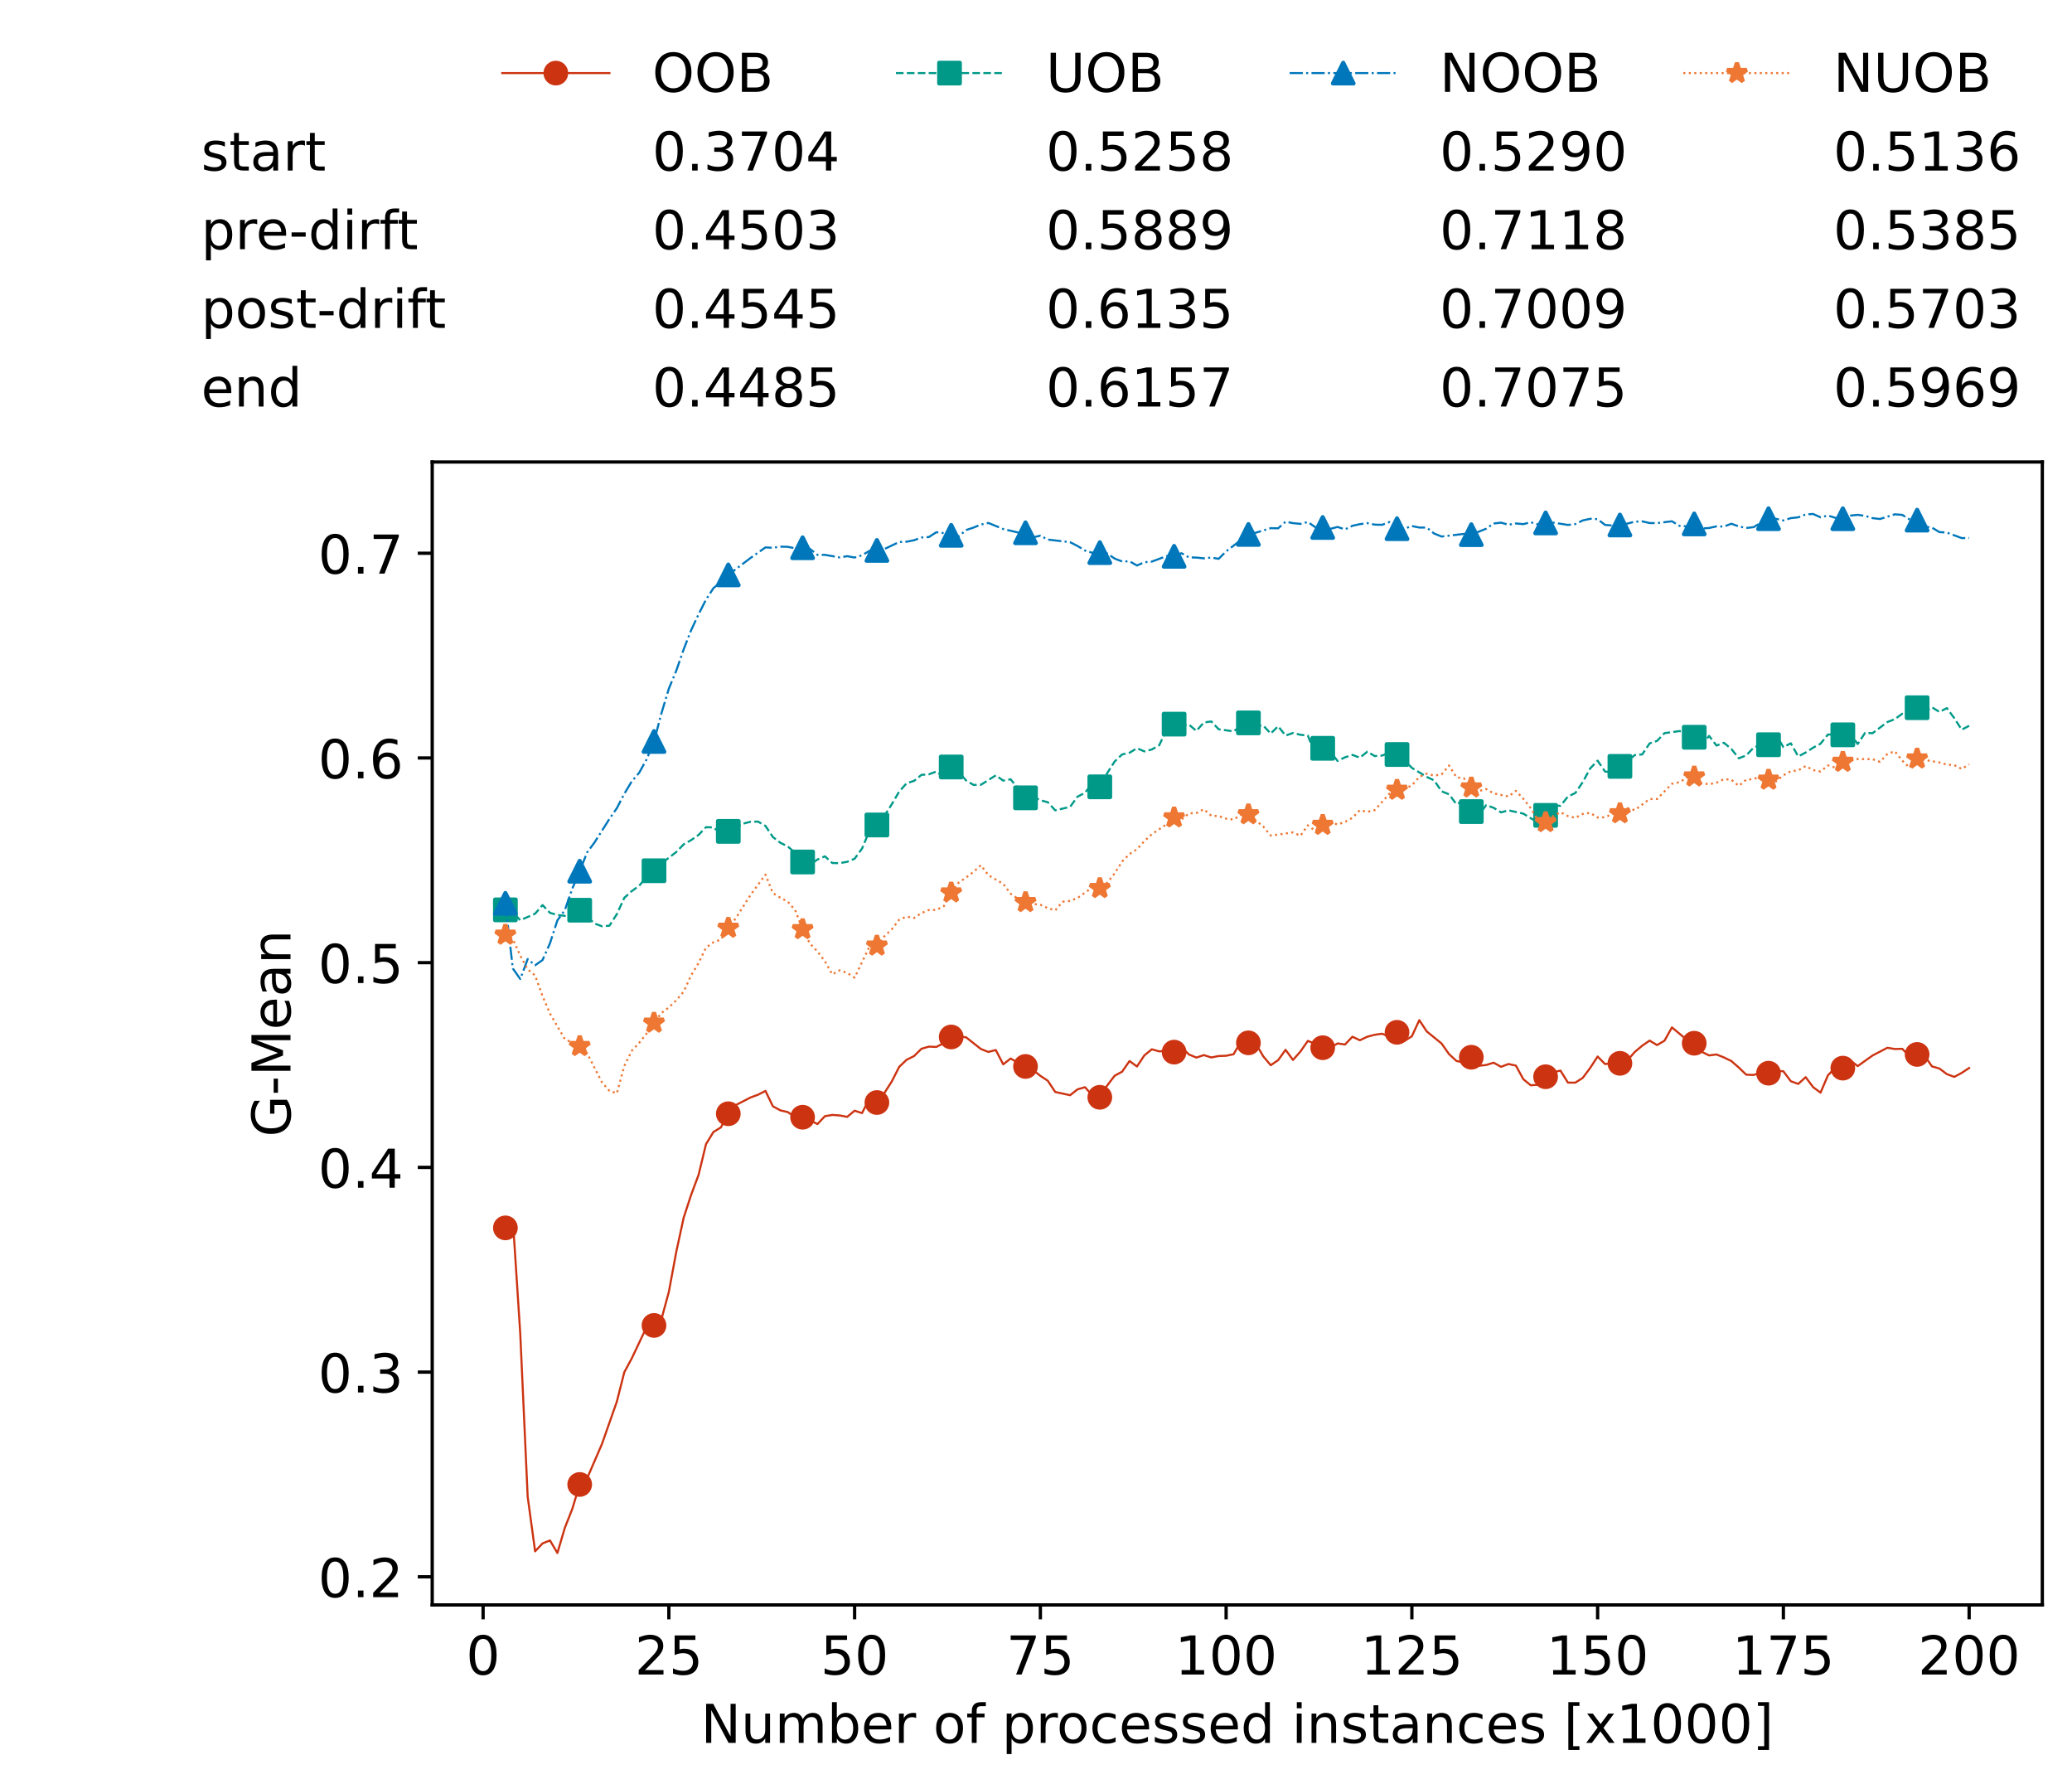<?xml version="1.0" encoding="utf-8" standalone="no"?>
<!DOCTYPE svg PUBLIC "-//W3C//DTD SVG 1.1//EN"
  "http://www.w3.org/Graphics/SVG/1.1/DTD/svg11.dtd">
<!-- Created with matplotlib (https://matplotlib.org/) -->
<svg height="432.615pt" version="1.1" viewBox="0 0 502.65 432.615" width="502.65pt" xmlns="http://www.w3.org/2000/svg" xmlns:xlink="http://www.w3.org/1999/xlink">
 <defs>
  <style type="text/css">*{stroke-linecap:butt;stroke-linejoin:round;}</style>
 </defs>
 <g id="figure_1">
  <g id="patch_1">
   <path d="M 0 432.615 
L 502.65 432.615 
L 502.65 0 
L 0 0 
z
" style="fill:#ffffff;"/>
  </g>
  <g id="axes_1">
   <g id="patch_2">
    <path d="M 104.85 389.252 
L 495.45 389.252 
L 495.45 112.052 
L 104.85 112.052 
z
" style="fill:#ffffff;"/>
   </g>
   <g id="matplotlib.axis_1">
    <g id="xtick_1">
     <g id="line2d_1">
      <defs>
       <path d="M 0 0 
L 0 3.5 
" id="mee5b64be0f" style="stroke:#000000;stroke-width:0.8;"/>
      </defs>
      <g>
       <use style="stroke:#000000;stroke-width:0.8;" x="117.197" xlink:href="#mee5b64be0f" y="389.252"/>
      </g>
     </g>
     <g id="text_1">
      <!-- 0 -->
      <g transform="translate(113.061 406.13)scale(0.13 -0.13)">
       <defs>
        <path d="M 31.781 66.406 
Q 24.172 66.406 20.328 58.906 
Q 16.5 51.422 16.5 36.375 
Q 16.5 21.391 20.328 13.891 
Q 24.172 6.391 31.781 6.391 
Q 39.453 6.391 43.281 13.891 
Q 47.125 21.391 47.125 36.375 
Q 47.125 51.422 43.281 58.906 
Q 39.453 66.406 31.781 66.406 
z
M 31.781 74.219 
Q 44.047 74.219 50.516 64.516 
Q 56.984 54.828 56.984 36.375 
Q 56.984 17.969 50.516 8.266 
Q 44.047 -1.422 31.781 -1.422 
Q 19.531 -1.422 13.062 8.266 
Q 6.594 17.969 6.594 36.375 
Q 6.594 54.828 13.062 64.516 
Q 19.531 74.219 31.781 74.219 
z
" id="DejaVuSans-48"/>
       </defs>
       <use xlink:href="#DejaVuSans-48"/>
      </g>
     </g>
    </g>
    <g id="xtick_2">
     <g id="line2d_2">
      <g>
       <use style="stroke:#000000;stroke-width:0.8;" x="162.259" xlink:href="#mee5b64be0f" y="389.252"/>
      </g>
     </g>
     <g id="text_2">
      <!-- 25 -->
      <g transform="translate(153.988 406.13)scale(0.13 -0.13)">
       <defs>
        <path d="M 19.188 8.297 
L 53.609 8.297 
L 53.609 0 
L 7.328 0 
L 7.328 8.297 
Q 12.938 14.109 22.625 23.891 
Q 32.328 33.688 34.812 36.531 
Q 39.547 41.844 41.422 45.531 
Q 43.312 49.219 43.312 52.781 
Q 43.312 58.594 39.234 62.25 
Q 35.156 65.922 28.609 65.922 
Q 23.969 65.922 18.812 64.312 
Q 13.672 62.703 7.812 59.422 
L 7.812 69.391 
Q 13.766 71.781 18.938 73 
Q 24.125 74.219 28.422 74.219 
Q 39.75 74.219 46.484 68.547 
Q 53.219 62.891 53.219 53.422 
Q 53.219 48.922 51.531 44.891 
Q 49.859 40.875 45.406 35.406 
Q 44.188 33.984 37.641 27.219 
Q 31.109 20.453 19.188 8.297 
z
" id="DejaVuSans-50"/>
        <path d="M 10.797 72.906 
L 49.516 72.906 
L 49.516 64.594 
L 19.828 64.594 
L 19.828 46.734 
Q 21.969 47.469 24.109 47.828 
Q 26.266 48.188 28.422 48.188 
Q 40.625 48.188 47.75 41.5 
Q 54.891 34.812 54.891 23.391 
Q 54.891 11.625 47.562 5.094 
Q 40.234 -1.422 26.906 -1.422 
Q 22.312 -1.422 17.547 -0.641 
Q 12.797 0.141 7.719 1.703 
L 7.719 11.625 
Q 12.109 9.234 16.797 8.062 
Q 21.484 6.891 26.703 6.891 
Q 35.156 6.891 40.078 11.328 
Q 45.016 15.766 45.016 23.391 
Q 45.016 31 40.078 35.438 
Q 35.156 39.891 26.703 39.891 
Q 22.75 39.891 18.812 39.016 
Q 14.891 38.141 10.797 36.281 
z
" id="DejaVuSans-53"/>
       </defs>
       <use xlink:href="#DejaVuSans-50"/>
       <use x="63.623" xlink:href="#DejaVuSans-53"/>
      </g>
     </g>
    </g>
    <g id="xtick_3">
     <g id="line2d_3">
      <g>
       <use style="stroke:#000000;stroke-width:0.8;" x="207.322" xlink:href="#mee5b64be0f" y="389.252"/>
      </g>
     </g>
     <g id="text_3">
      <!-- 50 -->
      <g transform="translate(199.05 406.13)scale(0.13 -0.13)">
       <use xlink:href="#DejaVuSans-53"/>
       <use x="63.623" xlink:href="#DejaVuSans-48"/>
      </g>
     </g>
    </g>
    <g id="xtick_4">
     <g id="line2d_4">
      <g>
       <use style="stroke:#000000;stroke-width:0.8;" x="252.384" xlink:href="#mee5b64be0f" y="389.252"/>
      </g>
     </g>
     <g id="text_4">
      <!-- 75 -->
      <g transform="translate(244.113 406.13)scale(0.13 -0.13)">
       <defs>
        <path d="M 8.203 72.906 
L 55.078 72.906 
L 55.078 68.703 
L 28.609 0 
L 18.312 0 
L 43.219 64.594 
L 8.203 64.594 
z
" id="DejaVuSans-55"/>
       </defs>
       <use xlink:href="#DejaVuSans-55"/>
       <use x="63.623" xlink:href="#DejaVuSans-53"/>
      </g>
     </g>
    </g>
    <g id="xtick_5">
     <g id="line2d_5">
      <g>
       <use style="stroke:#000000;stroke-width:0.8;" x="297.446" xlink:href="#mee5b64be0f" y="389.252"/>
      </g>
     </g>
     <g id="text_5">
      <!-- 100 -->
      <g transform="translate(285.039 406.13)scale(0.13 -0.13)">
       <defs>
        <path d="M 12.406 8.297 
L 28.516 8.297 
L 28.516 63.922 
L 10.984 60.406 
L 10.984 69.391 
L 28.422 72.906 
L 38.281 72.906 
L 38.281 8.297 
L 54.391 8.297 
L 54.391 0 
L 12.406 0 
z
" id="DejaVuSans-49"/>
       </defs>
       <use xlink:href="#DejaVuSans-49"/>
       <use x="63.623" xlink:href="#DejaVuSans-48"/>
       <use x="127.246" xlink:href="#DejaVuSans-48"/>
      </g>
     </g>
    </g>
    <g id="xtick_6">
     <g id="line2d_6">
      <g>
       <use style="stroke:#000000;stroke-width:0.8;" x="342.509" xlink:href="#mee5b64be0f" y="389.252"/>
      </g>
     </g>
     <g id="text_6">
      <!-- 125 -->
      <g transform="translate(330.102 406.13)scale(0.13 -0.13)">
       <use xlink:href="#DejaVuSans-49"/>
       <use x="63.623" xlink:href="#DejaVuSans-50"/>
       <use x="127.246" xlink:href="#DejaVuSans-53"/>
      </g>
     </g>
    </g>
    <g id="xtick_7">
     <g id="line2d_7">
      <g>
       <use style="stroke:#000000;stroke-width:0.8;" x="387.571" xlink:href="#mee5b64be0f" y="389.252"/>
      </g>
     </g>
     <g id="text_7">
      <!-- 150 -->
      <g transform="translate(375.164 406.13)scale(0.13 -0.13)">
       <use xlink:href="#DejaVuSans-49"/>
       <use x="63.623" xlink:href="#DejaVuSans-53"/>
       <use x="127.246" xlink:href="#DejaVuSans-48"/>
      </g>
     </g>
    </g>
    <g id="xtick_8">
     <g id="line2d_8">
      <g>
       <use style="stroke:#000000;stroke-width:0.8;" x="432.633" xlink:href="#mee5b64be0f" y="389.252"/>
      </g>
     </g>
     <g id="text_8">
      <!-- 175 -->
      <g transform="translate(420.226 406.13)scale(0.13 -0.13)">
       <use xlink:href="#DejaVuSans-49"/>
       <use x="63.623" xlink:href="#DejaVuSans-55"/>
       <use x="127.246" xlink:href="#DejaVuSans-53"/>
      </g>
     </g>
    </g>
    <g id="xtick_9">
     <g id="line2d_9">
      <g>
       <use style="stroke:#000000;stroke-width:0.8;" x="477.695" xlink:href="#mee5b64be0f" y="389.252"/>
      </g>
     </g>
     <g id="text_9">
      <!-- 200 -->
      <g transform="translate(465.289 406.13)scale(0.13 -0.13)">
       <use xlink:href="#DejaVuSans-50"/>
       <use x="63.623" xlink:href="#DejaVuSans-48"/>
       <use x="127.246" xlink:href="#DejaVuSans-48"/>
      </g>
     </g>
    </g>
    <g id="text_10">
     <!-- Number of processed instances [x1000] -->
     <g transform="translate(170.025 422.711)scale(0.13 -0.13)">
      <defs>
       <path d="M 9.812 72.906 
L 23.094 72.906 
L 55.422 11.922 
L 55.422 72.906 
L 64.984 72.906 
L 64.984 0 
L 51.703 0 
L 19.391 60.984 
L 19.391 0 
L 9.812 0 
z
" id="DejaVuSans-78"/>
       <path d="M 8.5 21.578 
L 8.5 54.688 
L 17.484 54.688 
L 17.484 21.922 
Q 17.484 14.156 20.5 10.266 
Q 23.531 6.391 29.594 6.391 
Q 36.859 6.391 41.078 11.031 
Q 45.312 15.672 45.312 23.688 
L 45.312 54.688 
L 54.297 54.688 
L 54.297 0 
L 45.312 0 
L 45.312 8.406 
Q 42.047 3.422 37.719 1 
Q 33.406 -1.422 27.688 -1.422 
Q 18.266 -1.422 13.375 4.438 
Q 8.5 10.297 8.5 21.578 
z
M 31.109 56 
z
" id="DejaVuSans-117"/>
       <path d="M 52 44.188 
Q 55.375 50.25 60.062 53.125 
Q 64.75 56 71.094 56 
Q 79.641 56 84.281 50.016 
Q 88.922 44.047 88.922 33.016 
L 88.922 0 
L 79.891 0 
L 79.891 32.719 
Q 79.891 40.578 77.094 44.375 
Q 74.312 48.188 68.609 48.188 
Q 61.625 48.188 57.562 43.547 
Q 53.516 38.922 53.516 30.906 
L 53.516 0 
L 44.484 0 
L 44.484 32.719 
Q 44.484 40.625 41.703 44.406 
Q 38.922 48.188 33.109 48.188 
Q 26.219 48.188 22.156 43.531 
Q 18.109 38.875 18.109 30.906 
L 18.109 0 
L 9.078 0 
L 9.078 54.688 
L 18.109 54.688 
L 18.109 46.188 
Q 21.188 51.219 25.484 53.609 
Q 29.781 56 35.688 56 
Q 41.656 56 45.828 52.969 
Q 50 49.953 52 44.188 
z
" id="DejaVuSans-109"/>
       <path d="M 48.688 27.297 
Q 48.688 37.203 44.609 42.844 
Q 40.531 48.484 33.406 48.484 
Q 26.266 48.484 22.188 42.844 
Q 18.109 37.203 18.109 27.297 
Q 18.109 17.391 22.188 11.75 
Q 26.266 6.109 33.406 6.109 
Q 40.531 6.109 44.609 11.75 
Q 48.688 17.391 48.688 27.297 
z
M 18.109 46.391 
Q 20.953 51.266 25.266 53.625 
Q 29.594 56 35.594 56 
Q 45.562 56 51.781 48.094 
Q 58.016 40.188 58.016 27.297 
Q 58.016 14.406 51.781 6.484 
Q 45.562 -1.422 35.594 -1.422 
Q 29.594 -1.422 25.266 0.953 
Q 20.953 3.328 18.109 8.203 
L 18.109 0 
L 9.078 0 
L 9.078 75.984 
L 18.109 75.984 
z
" id="DejaVuSans-98"/>
       <path d="M 56.203 29.594 
L 56.203 25.203 
L 14.891 25.203 
Q 15.484 15.922 20.484 11.062 
Q 25.484 6.203 34.422 6.203 
Q 39.594 6.203 44.453 7.469 
Q 49.312 8.734 54.109 11.281 
L 54.109 2.781 
Q 49.266 0.734 44.188 -0.344 
Q 39.109 -1.422 33.891 -1.422 
Q 20.797 -1.422 13.156 6.188 
Q 5.516 13.812 5.516 26.812 
Q 5.516 40.234 12.766 48.109 
Q 20.016 56 32.328 56 
Q 43.359 56 49.781 48.891 
Q 56.203 41.797 56.203 29.594 
z
M 47.219 32.234 
Q 47.125 39.594 43.094 43.984 
Q 39.062 48.391 32.422 48.391 
Q 24.906 48.391 20.391 44.141 
Q 15.875 39.891 15.188 32.172 
z
" id="DejaVuSans-101"/>
       <path d="M 41.109 46.297 
Q 39.594 47.172 37.812 47.578 
Q 36.031 48 33.891 48 
Q 26.266 48 22.188 43.047 
Q 18.109 38.094 18.109 28.812 
L 18.109 0 
L 9.078 0 
L 9.078 54.688 
L 18.109 54.688 
L 18.109 46.188 
Q 20.953 51.172 25.484 53.578 
Q 30.031 56 36.531 56 
Q 37.453 56 38.578 55.875 
Q 39.703 55.766 41.062 55.516 
z
" id="DejaVuSans-114"/>
       <path id="DejaVuSans-32"/>
       <path d="M 30.609 48.391 
Q 23.391 48.391 19.188 42.75 
Q 14.984 37.109 14.984 27.297 
Q 14.984 17.484 19.156 11.844 
Q 23.344 6.203 30.609 6.203 
Q 37.797 6.203 41.984 11.859 
Q 46.188 17.531 46.188 27.297 
Q 46.188 37.016 41.984 42.703 
Q 37.797 48.391 30.609 48.391 
z
M 30.609 56 
Q 42.328 56 49.016 48.375 
Q 55.719 40.766 55.719 27.297 
Q 55.719 13.875 49.016 6.219 
Q 42.328 -1.422 30.609 -1.422 
Q 18.844 -1.422 12.172 6.219 
Q 5.516 13.875 5.516 27.297 
Q 5.516 40.766 12.172 48.375 
Q 18.844 56 30.609 56 
z
" id="DejaVuSans-111"/>
       <path d="M 37.109 75.984 
L 37.109 68.5 
L 28.516 68.5 
Q 23.688 68.5 21.797 66.547 
Q 19.922 64.594 19.922 59.516 
L 19.922 54.688 
L 34.719 54.688 
L 34.719 47.703 
L 19.922 47.703 
L 19.922 0 
L 10.891 0 
L 10.891 47.703 
L 2.297 47.703 
L 2.297 54.688 
L 10.891 54.688 
L 10.891 58.5 
Q 10.891 67.625 15.141 71.797 
Q 19.391 75.984 28.609 75.984 
z
" id="DejaVuSans-102"/>
       <path d="M 18.109 8.203 
L 18.109 -20.797 
L 9.078 -20.797 
L 9.078 54.688 
L 18.109 54.688 
L 18.109 46.391 
Q 20.953 51.266 25.266 53.625 
Q 29.594 56 35.594 56 
Q 45.562 56 51.781 48.094 
Q 58.016 40.188 58.016 27.297 
Q 58.016 14.406 51.781 6.484 
Q 45.562 -1.422 35.594 -1.422 
Q 29.594 -1.422 25.266 0.953 
Q 20.953 3.328 18.109 8.203 
z
M 48.688 27.297 
Q 48.688 37.203 44.609 42.844 
Q 40.531 48.484 33.406 48.484 
Q 26.266 48.484 22.188 42.844 
Q 18.109 37.203 18.109 27.297 
Q 18.109 17.391 22.188 11.75 
Q 26.266 6.109 33.406 6.109 
Q 40.531 6.109 44.609 11.75 
Q 48.688 17.391 48.688 27.297 
z
" id="DejaVuSans-112"/>
       <path d="M 48.781 52.594 
L 48.781 44.188 
Q 44.969 46.297 41.141 47.344 
Q 37.312 48.391 33.406 48.391 
Q 24.656 48.391 19.812 42.844 
Q 14.984 37.312 14.984 27.297 
Q 14.984 17.281 19.812 11.734 
Q 24.656 6.203 33.406 6.203 
Q 37.312 6.203 41.141 7.25 
Q 44.969 8.297 48.781 10.406 
L 48.781 2.094 
Q 45.016 0.344 40.984 -0.531 
Q 36.969 -1.422 32.422 -1.422 
Q 20.062 -1.422 12.781 6.344 
Q 5.516 14.109 5.516 27.297 
Q 5.516 40.672 12.859 48.328 
Q 20.219 56 33.016 56 
Q 37.156 56 41.109 55.141 
Q 45.062 54.297 48.781 52.594 
z
" id="DejaVuSans-99"/>
       <path d="M 44.281 53.078 
L 44.281 44.578 
Q 40.484 46.531 36.375 47.5 
Q 32.281 48.484 27.875 48.484 
Q 21.188 48.484 17.844 46.438 
Q 14.5 44.391 14.5 40.281 
Q 14.5 37.156 16.891 35.375 
Q 19.281 33.594 26.516 31.984 
L 29.594 31.297 
Q 39.156 29.25 43.188 25.516 
Q 47.219 21.781 47.219 15.094 
Q 47.219 7.469 41.188 3.016 
Q 35.156 -1.422 24.609 -1.422 
Q 20.219 -1.422 15.453 -0.562 
Q 10.688 0.297 5.422 2 
L 5.422 11.281 
Q 10.406 8.688 15.234 7.391 
Q 20.062 6.109 24.812 6.109 
Q 31.156 6.109 34.562 8.281 
Q 37.984 10.453 37.984 14.406 
Q 37.984 18.062 35.516 20.016 
Q 33.062 21.969 24.703 23.781 
L 21.578 24.516 
Q 13.234 26.266 9.516 29.906 
Q 5.812 33.547 5.812 39.891 
Q 5.812 47.609 11.281 51.797 
Q 16.75 56 26.812 56 
Q 31.781 56 36.172 55.266 
Q 40.578 54.547 44.281 53.078 
z
" id="DejaVuSans-115"/>
       <path d="M 45.406 46.391 
L 45.406 75.984 
L 54.391 75.984 
L 54.391 0 
L 45.406 0 
L 45.406 8.203 
Q 42.578 3.328 38.25 0.953 
Q 33.938 -1.422 27.875 -1.422 
Q 17.969 -1.422 11.734 6.484 
Q 5.516 14.406 5.516 27.297 
Q 5.516 40.188 11.734 48.094 
Q 17.969 56 27.875 56 
Q 33.938 56 38.25 53.625 
Q 42.578 51.266 45.406 46.391 
z
M 14.797 27.297 
Q 14.797 17.391 18.875 11.75 
Q 22.953 6.109 30.078 6.109 
Q 37.203 6.109 41.297 11.75 
Q 45.406 17.391 45.406 27.297 
Q 45.406 37.203 41.297 42.844 
Q 37.203 48.484 30.078 48.484 
Q 22.953 48.484 18.875 42.844 
Q 14.797 37.203 14.797 27.297 
z
" id="DejaVuSans-100"/>
       <path d="M 9.422 54.688 
L 18.406 54.688 
L 18.406 0 
L 9.422 0 
z
M 9.422 75.984 
L 18.406 75.984 
L 18.406 64.594 
L 9.422 64.594 
z
" id="DejaVuSans-105"/>
       <path d="M 54.891 33.016 
L 54.891 0 
L 45.906 0 
L 45.906 32.719 
Q 45.906 40.484 42.875 44.328 
Q 39.844 48.188 33.797 48.188 
Q 26.516 48.188 22.312 43.547 
Q 18.109 38.922 18.109 30.906 
L 18.109 0 
L 9.078 0 
L 9.078 54.688 
L 18.109 54.688 
L 18.109 46.188 
Q 21.344 51.125 25.703 53.562 
Q 30.078 56 35.797 56 
Q 45.219 56 50.047 50.172 
Q 54.891 44.344 54.891 33.016 
z
" id="DejaVuSans-110"/>
       <path d="M 18.312 70.219 
L 18.312 54.688 
L 36.812 54.688 
L 36.812 47.703 
L 18.312 47.703 
L 18.312 18.016 
Q 18.312 11.328 20.141 9.422 
Q 21.969 7.516 27.594 7.516 
L 36.812 7.516 
L 36.812 0 
L 27.594 0 
Q 17.188 0 13.234 3.875 
Q 9.281 7.766 9.281 18.016 
L 9.281 47.703 
L 2.688 47.703 
L 2.688 54.688 
L 9.281 54.688 
L 9.281 70.219 
z
" id="DejaVuSans-116"/>
       <path d="M 34.281 27.484 
Q 23.391 27.484 19.188 25 
Q 14.984 22.516 14.984 16.5 
Q 14.984 11.719 18.141 8.906 
Q 21.297 6.109 26.703 6.109 
Q 34.188 6.109 38.703 11.406 
Q 43.219 16.703 43.219 25.484 
L 43.219 27.484 
z
M 52.203 31.203 
L 52.203 0 
L 43.219 0 
L 43.219 8.297 
Q 40.141 3.328 35.547 0.953 
Q 30.953 -1.422 24.312 -1.422 
Q 15.922 -1.422 10.953 3.297 
Q 6 8.016 6 15.922 
Q 6 25.141 12.172 29.828 
Q 18.359 34.516 30.609 34.516 
L 43.219 34.516 
L 43.219 35.406 
Q 43.219 41.609 39.141 45 
Q 35.062 48.391 27.688 48.391 
Q 23 48.391 18.547 47.266 
Q 14.109 46.141 10.016 43.891 
L 10.016 52.203 
Q 14.938 54.109 19.578 55.047 
Q 24.219 56 28.609 56 
Q 40.484 56 46.344 49.844 
Q 52.203 43.703 52.203 31.203 
z
" id="DejaVuSans-97"/>
       <path d="M 8.594 75.984 
L 29.297 75.984 
L 29.297 69 
L 17.578 69 
L 17.578 -6.203 
L 29.297 -6.203 
L 29.297 -13.188 
L 8.594 -13.188 
z
" id="DejaVuSans-91"/>
       <path d="M 54.891 54.688 
L 35.109 28.078 
L 55.906 0 
L 45.312 0 
L 29.391 21.484 
L 13.484 0 
L 2.875 0 
L 24.125 28.609 
L 4.688 54.688 
L 15.281 54.688 
L 29.781 35.203 
L 44.281 54.688 
z
" id="DejaVuSans-120"/>
       <path d="M 30.422 75.984 
L 30.422 -13.188 
L 9.719 -13.188 
L 9.719 -6.203 
L 21.391 -6.203 
L 21.391 69 
L 9.719 69 
L 9.719 75.984 
z
" id="DejaVuSans-93"/>
      </defs>
      <use xlink:href="#DejaVuSans-78"/>
      <use x="74.805" xlink:href="#DejaVuSans-117"/>
      <use x="138.184" xlink:href="#DejaVuSans-109"/>
      <use x="235.596" xlink:href="#DejaVuSans-98"/>
      <use x="299.072" xlink:href="#DejaVuSans-101"/>
      <use x="360.596" xlink:href="#DejaVuSans-114"/>
      <use x="401.709" xlink:href="#DejaVuSans-32"/>
      <use x="433.496" xlink:href="#DejaVuSans-111"/>
      <use x="494.678" xlink:href="#DejaVuSans-102"/>
      <use x="529.883" xlink:href="#DejaVuSans-32"/>
      <use x="561.67" xlink:href="#DejaVuSans-112"/>
      <use x="625.146" xlink:href="#DejaVuSans-114"/>
      <use x="664.01" xlink:href="#DejaVuSans-111"/>
      <use x="725.191" xlink:href="#DejaVuSans-99"/>
      <use x="780.172" xlink:href="#DejaVuSans-101"/>
      <use x="841.695" xlink:href="#DejaVuSans-115"/>
      <use x="893.795" xlink:href="#DejaVuSans-115"/>
      <use x="945.895" xlink:href="#DejaVuSans-101"/>
      <use x="1007.418" xlink:href="#DejaVuSans-100"/>
      <use x="1070.895" xlink:href="#DejaVuSans-32"/>
      <use x="1102.682" xlink:href="#DejaVuSans-105"/>
      <use x="1130.465" xlink:href="#DejaVuSans-110"/>
      <use x="1193.844" xlink:href="#DejaVuSans-115"/>
      <use x="1245.943" xlink:href="#DejaVuSans-116"/>
      <use x="1285.152" xlink:href="#DejaVuSans-97"/>
      <use x="1346.432" xlink:href="#DejaVuSans-110"/>
      <use x="1409.811" xlink:href="#DejaVuSans-99"/>
      <use x="1464.791" xlink:href="#DejaVuSans-101"/>
      <use x="1526.314" xlink:href="#DejaVuSans-115"/>
      <use x="1578.414" xlink:href="#DejaVuSans-32"/>
      <use x="1610.201" xlink:href="#DejaVuSans-91"/>
      <use x="1649.215" xlink:href="#DejaVuSans-120"/>
      <use x="1708.395" xlink:href="#DejaVuSans-49"/>
      <use x="1772.018" xlink:href="#DejaVuSans-48"/>
      <use x="1835.641" xlink:href="#DejaVuSans-48"/>
      <use x="1899.264" xlink:href="#DejaVuSans-48"/>
      <use x="1962.887" xlink:href="#DejaVuSans-93"/>
     </g>
    </g>
   </g>
   <g id="matplotlib.axis_2">
    <g id="ytick_1">
     <g id="line2d_10">
      <defs>
       <path d="M 0 0 
L -3.5 0 
" id="mc6530a0361" style="stroke:#000000;stroke-width:0.8;"/>
      </defs>
      <g>
       <use style="stroke:#000000;stroke-width:0.8;" x="104.85" xlink:href="#mc6530a0361" y="382.429"/>
      </g>
     </g>
     <g id="text_11">
      <!-- 0.2 -->
      <g transform="translate(77.176 387.368)scale(0.13 -0.13)">
       <defs>
        <path d="M 10.688 12.406 
L 21 12.406 
L 21 0 
L 10.688 0 
z
" id="DejaVuSans-46"/>
       </defs>
       <use xlink:href="#DejaVuSans-48"/>
       <use x="63.623" xlink:href="#DejaVuSans-46"/>
       <use x="95.41" xlink:href="#DejaVuSans-50"/>
      </g>
     </g>
    </g>
    <g id="ytick_2">
     <g id="line2d_11">
      <g>
       <use style="stroke:#000000;stroke-width:0.8;" x="104.85" xlink:href="#mc6530a0361" y="332.779"/>
      </g>
     </g>
     <g id="text_12">
      <!-- 0.3 -->
      <g transform="translate(77.176 337.718)scale(0.13 -0.13)">
       <defs>
        <path d="M 40.578 39.312 
Q 47.656 37.797 51.625 33 
Q 55.609 28.219 55.609 21.188 
Q 55.609 10.406 48.188 4.484 
Q 40.766 -1.422 27.094 -1.422 
Q 22.516 -1.422 17.656 -0.516 
Q 12.797 0.391 7.625 2.203 
L 7.625 11.719 
Q 11.719 9.328 16.594 8.109 
Q 21.484 6.891 26.812 6.891 
Q 36.078 6.891 40.938 10.547 
Q 45.797 14.203 45.797 21.188 
Q 45.797 27.641 41.281 31.266 
Q 36.766 34.906 28.719 34.906 
L 20.219 34.906 
L 20.219 43.016 
L 29.109 43.016 
Q 36.375 43.016 40.234 45.922 
Q 44.094 48.828 44.094 54.297 
Q 44.094 59.906 40.109 62.906 
Q 36.141 65.922 28.719 65.922 
Q 24.656 65.922 20.016 65.031 
Q 15.375 64.156 9.812 62.312 
L 9.812 71.094 
Q 15.438 72.656 20.344 73.438 
Q 25.25 74.219 29.594 74.219 
Q 40.828 74.219 47.359 69.109 
Q 53.906 64.016 53.906 55.328 
Q 53.906 49.266 50.438 45.094 
Q 46.969 40.922 40.578 39.312 
z
" id="DejaVuSans-51"/>
       </defs>
       <use xlink:href="#DejaVuSans-48"/>
       <use x="63.623" xlink:href="#DejaVuSans-46"/>
       <use x="95.41" xlink:href="#DejaVuSans-51"/>
      </g>
     </g>
    </g>
    <g id="ytick_3">
     <g id="line2d_12">
      <g>
       <use style="stroke:#000000;stroke-width:0.8;" x="104.85" xlink:href="#mc6530a0361" y="283.129"/>
      </g>
     </g>
     <g id="text_13">
      <!-- 0.4 -->
      <g transform="translate(77.176 288.068)scale(0.13 -0.13)">
       <defs>
        <path d="M 37.797 64.312 
L 12.891 25.391 
L 37.797 25.391 
z
M 35.203 72.906 
L 47.609 72.906 
L 47.609 25.391 
L 58.016 25.391 
L 58.016 17.188 
L 47.609 17.188 
L 47.609 0 
L 37.797 0 
L 37.797 17.188 
L 4.891 17.188 
L 4.891 26.703 
z
" id="DejaVuSans-52"/>
       </defs>
       <use xlink:href="#DejaVuSans-48"/>
       <use x="63.623" xlink:href="#DejaVuSans-46"/>
       <use x="95.41" xlink:href="#DejaVuSans-52"/>
      </g>
     </g>
    </g>
    <g id="ytick_4">
     <g id="line2d_13">
      <g>
       <use style="stroke:#000000;stroke-width:0.8;" x="104.85" xlink:href="#mc6530a0361" y="233.479"/>
      </g>
     </g>
     <g id="text_14">
      <!-- 0.5 -->
      <g transform="translate(77.176 238.418)scale(0.13 -0.13)">
       <use xlink:href="#DejaVuSans-48"/>
       <use x="63.623" xlink:href="#DejaVuSans-46"/>
       <use x="95.41" xlink:href="#DejaVuSans-53"/>
      </g>
     </g>
    </g>
    <g id="ytick_5">
     <g id="line2d_14">
      <g>
       <use style="stroke:#000000;stroke-width:0.8;" x="104.85" xlink:href="#mc6530a0361" y="183.829"/>
      </g>
     </g>
     <g id="text_15">
      <!-- 0.6 -->
      <g transform="translate(77.176 188.768)scale(0.13 -0.13)">
       <defs>
        <path d="M 33.016 40.375 
Q 26.375 40.375 22.484 35.828 
Q 18.609 31.297 18.609 23.391 
Q 18.609 15.531 22.484 10.953 
Q 26.375 6.391 33.016 6.391 
Q 39.656 6.391 43.531 10.953 
Q 47.406 15.531 47.406 23.391 
Q 47.406 31.297 43.531 35.828 
Q 39.656 40.375 33.016 40.375 
z
M 52.594 71.297 
L 52.594 62.312 
Q 48.875 64.062 45.094 64.984 
Q 41.312 65.922 37.594 65.922 
Q 27.828 65.922 22.672 59.328 
Q 17.531 52.734 16.797 39.406 
Q 19.672 43.656 24.016 45.922 
Q 28.375 48.188 33.594 48.188 
Q 44.578 48.188 50.953 41.516 
Q 57.328 34.859 57.328 23.391 
Q 57.328 12.156 50.688 5.359 
Q 44.047 -1.422 33.016 -1.422 
Q 20.359 -1.422 13.672 8.266 
Q 6.984 17.969 6.984 36.375 
Q 6.984 53.656 15.188 63.938 
Q 23.391 74.219 37.203 74.219 
Q 40.922 74.219 44.703 73.484 
Q 48.484 72.75 52.594 71.297 
z
" id="DejaVuSans-54"/>
       </defs>
       <use xlink:href="#DejaVuSans-48"/>
       <use x="63.623" xlink:href="#DejaVuSans-46"/>
       <use x="95.41" xlink:href="#DejaVuSans-54"/>
      </g>
     </g>
    </g>
    <g id="ytick_6">
     <g id="line2d_15">
      <g>
       <use style="stroke:#000000;stroke-width:0.8;" x="104.85" xlink:href="#mc6530a0361" y="134.179"/>
      </g>
     </g>
     <g id="text_16">
      <!-- 0.7 -->
      <g transform="translate(77.176 139.118)scale(0.13 -0.13)">
       <use xlink:href="#DejaVuSans-48"/>
       <use x="63.623" xlink:href="#DejaVuSans-46"/>
       <use x="95.41" xlink:href="#DejaVuSans-55"/>
      </g>
     </g>
    </g>
    <g id="text_17">
     <!-- G-Mean -->
     <g transform="translate(70.472 275.744)rotate(-90)scale(0.13 -0.13)">
      <defs>
       <path d="M 59.516 10.406 
L 59.516 29.984 
L 43.406 29.984 
L 43.406 38.094 
L 69.281 38.094 
L 69.281 6.781 
Q 63.578 2.734 56.688 0.656 
Q 49.812 -1.422 42 -1.422 
Q 24.906 -1.422 15.25 8.562 
Q 5.609 18.562 5.609 36.375 
Q 5.609 54.25 15.25 64.234 
Q 24.906 74.219 42 74.219 
Q 49.125 74.219 55.547 72.453 
Q 61.969 70.703 67.391 67.281 
L 67.391 56.781 
Q 61.922 61.422 55.766 63.766 
Q 49.609 66.109 42.828 66.109 
Q 29.438 66.109 22.719 58.641 
Q 16.016 51.172 16.016 36.375 
Q 16.016 21.625 22.719 14.156 
Q 29.438 6.688 42.828 6.688 
Q 48.047 6.688 52.141 7.594 
Q 56.25 8.5 59.516 10.406 
z
" id="DejaVuSans-71"/>
       <path d="M 4.891 31.391 
L 31.203 31.391 
L 31.203 23.391 
L 4.891 23.391 
z
" id="DejaVuSans-45"/>
       <path d="M 9.812 72.906 
L 24.516 72.906 
L 43.109 23.297 
L 61.812 72.906 
L 76.516 72.906 
L 76.516 0 
L 66.891 0 
L 66.891 64.016 
L 48.094 14.016 
L 38.188 14.016 
L 19.391 64.016 
L 19.391 0 
L 9.812 0 
z
" id="DejaVuSans-77"/>
      </defs>
      <use xlink:href="#DejaVuSans-71"/>
      <use x="77.49" xlink:href="#DejaVuSans-45"/>
      <use x="113.574" xlink:href="#DejaVuSans-77"/>
      <use x="199.854" xlink:href="#DejaVuSans-101"/>
      <use x="261.377" xlink:href="#DejaVuSans-97"/>
      <use x="322.656" xlink:href="#DejaVuSans-110"/>
     </g>
    </g>
   </g>
   <g id="line2d_16"/>
   <g id="line2d_17"/>
   <g id="line2d_18"/>
   <g id="line2d_19"/>
   <g id="line2d_20"/>
   <g id="line2d_21">
    <path clip-path="url(#pf9314d858a)" d="M 122.605 297.803 
L 124.407 295.725 
L 126.21 323.471 
L 128.012 363.036 
L 129.815 376.254 
L 131.617 374.329 
L 133.419 373.61 
L 135.222 376.652 
L 137.024 370.547 
L 138.827 365.982 
L 140.629 360.036 
L 142.432 358.54 
L 146.037 350.2 
L 149.642 339.936 
L 151.444 332.823 
L 153.247 329.478 
L 156.852 321.878 
L 158.654 321.459 
L 160.457 319.962 
L 162.259 313.313 
L 164.062 303.594 
L 165.864 295.288 
L 167.667 289.785 
L 169.469 284.946 
L 171.272 277.489 
L 173.074 274.547 
L 174.877 273.434 
L 176.679 270.12 
L 178.482 268.033 
L 182.087 266.168 
L 183.889 265.515 
L 185.692 264.589 
L 187.494 268.313 
L 189.297 269.297 
L 191.099 269.72 
L 192.902 270.937 
L 194.704 270.968 
L 196.507 271.721 
L 198.309 272.623 
L 200.112 270.715 
L 201.914 270.407 
L 203.717 270.536 
L 205.519 270.878 
L 207.322 269.382 
L 209.124 269.962 
L 210.927 266.408 
L 212.729 267.401 
L 214.532 265.11 
L 216.334 262.297 
L 218.137 258.75 
L 219.939 257.033 
L 221.742 256.128 
L 223.544 254.36 
L 225.347 253.84 
L 227.149 253.921 
L 228.952 252.989 
L 230.754 251.503 
L 232.557 251.352 
L 234.359 251.583 
L 237.964 254.422 
L 239.767 255.127 
L 241.569 254.669 
L 243.372 258.135 
L 245.174 256.728 
L 246.976 257.772 
L 250.581 259.488 
L 252.384 260.925 
L 254.186 262.118 
L 255.989 264.841 
L 259.594 265.626 
L 261.396 264.209 
L 263.199 263.685 
L 265.001 265.672 
L 266.804 266.133 
L 268.606 263.25 
L 270.409 260.899 
L 272.211 259.923 
L 274.014 257.339 
L 275.816 258.66 
L 277.619 255.959 
L 279.421 254.489 
L 281.224 254.997 
L 283.026 254.81 
L 284.829 255.177 
L 286.631 254.009 
L 288.434 255.751 
L 290.236 256.499 
L 292.039 255.897 
L 293.841 256.468 
L 295.644 256.118 
L 297.446 256.061 
L 299.249 255.688 
L 301.051 252.622 
L 302.854 252.925 
L 304.656 253.104 
L 306.459 256.2 
L 308.261 258.349 
L 310.064 257.129 
L 311.866 254.614 
L 313.669 257.075 
L 315.471 255.035 
L 317.274 252.452 
L 319.076 253.153 
L 320.879 254.106 
L 322.681 254.116 
L 324.484 253.067 
L 326.286 253.328 
L 328.089 251.435 
L 329.891 252.3 
L 331.694 251.44 
L 333.496 250.966 
L 335.299 250.713 
L 337.101 251.454 
L 338.904 250.369 
L 340.706 252.486 
L 342.509 251.323 
L 344.311 247.42 
L 346.114 250.155 
L 349.719 253.091 
L 351.521 255.655 
L 353.324 257.313 
L 355.126 257.719 
L 356.928 256.417 
L 358.731 258.486 
L 360.533 258.298 
L 362.336 257.736 
L 364.138 258.739 
L 365.941 258.054 
L 367.743 258.447 
L 369.546 261.742 
L 371.348 263.221 
L 373.151 263.076 
L 374.953 261.144 
L 376.756 260.038 
L 378.558 259.662 
L 380.361 262.569 
L 382.163 262.579 
L 383.966 261.422 
L 385.768 259.005 
L 387.571 256.245 
L 389.373 258.069 
L 391.176 257.853 
L 392.978 257.894 
L 394.781 257.185 
L 396.583 255.131 
L 398.386 253.625 
L 400.188 252.38 
L 401.991 253.469 
L 403.793 252.404 
L 405.596 249.184 
L 409.201 252.183 
L 411.003 253.02 
L 412.806 255.087 
L 414.608 255.977 
L 416.411 255.746 
L 418.213 256.462 
L 420.016 257.344 
L 421.818 258.915 
L 423.621 260.651 
L 425.423 260.714 
L 427.226 260.129 
L 429.028 260.286 
L 430.831 259.68 
L 432.633 259.825 
L 434.436 262.234 
L 436.238 262.883 
L 438.041 261.251 
L 439.843 263.664 
L 441.646 265.005 
L 443.448 260.793 
L 445.251 258.928 
L 447.053 259.059 
L 448.856 257.153 
L 450.658 258.571 
L 454.263 255.997 
L 457.868 254.117 
L 459.671 254.421 
L 461.473 254.377 
L 463.276 256.2 
L 465.078 255.735 
L 466.881 256.037 
L 468.683 258.636 
L 470.485 259.152 
L 472.288 260.506 
L 474.09 261.183 
L 475.893 260.217 
L 477.695 259.025 
L 477.695 259.025 
" style="fill:none;stroke:#cc3311;stroke-linecap:square;stroke-width:0.5;"/>
    <defs>
     <path d="M 0 2.5 
C 0.663 2.5 1.299 2.237 1.768 1.768 
C 2.237 1.299 2.5 0.663 2.5 0 
C 2.5 -0.663 2.237 -1.299 1.768 -1.768 
C 1.299 -2.237 0.663 -2.5 0 -2.5 
C -0.663 -2.5 -1.299 -2.237 -1.768 -1.768 
C -2.237 -1.299 -2.5 -0.663 -2.5 0 
C -2.5 0.663 -2.237 1.299 -1.768 1.768 
C -1.299 2.237 -0.663 2.5 0 2.5 
z
" id="m2a0be335fb" style="stroke:#cc3311;"/>
    </defs>
    <g clip-path="url(#pf9314d858a)">
     <use style="fill:#cc3311;stroke:#cc3311;" x="122.605" xlink:href="#m2a0be335fb" y="297.803"/>
     <use style="fill:#cc3311;stroke:#cc3311;" x="140.629" xlink:href="#m2a0be335fb" y="360.036"/>
     <use style="fill:#cc3311;stroke:#cc3311;" x="158.654" xlink:href="#m2a0be335fb" y="321.459"/>
     <use style="fill:#cc3311;stroke:#cc3311;" x="176.679" xlink:href="#m2a0be335fb" y="270.12"/>
     <use style="fill:#cc3311;stroke:#cc3311;" x="194.704" xlink:href="#m2a0be335fb" y="270.968"/>
     <use style="fill:#cc3311;stroke:#cc3311;" x="212.729" xlink:href="#m2a0be335fb" y="267.401"/>
     <use style="fill:#cc3311;stroke:#cc3311;" x="230.754" xlink:href="#m2a0be335fb" y="251.503"/>
     <use style="fill:#cc3311;stroke:#cc3311;" x="248.779" xlink:href="#m2a0be335fb" y="258.648"/>
     <use style="fill:#cc3311;stroke:#cc3311;" x="266.804" xlink:href="#m2a0be335fb" y="266.133"/>
     <use style="fill:#cc3311;stroke:#cc3311;" x="284.829" xlink:href="#m2a0be335fb" y="255.177"/>
     <use style="fill:#cc3311;stroke:#cc3311;" x="302.854" xlink:href="#m2a0be335fb" y="252.925"/>
     <use style="fill:#cc3311;stroke:#cc3311;" x="320.879" xlink:href="#m2a0be335fb" y="254.106"/>
     <use style="fill:#cc3311;stroke:#cc3311;" x="338.904" xlink:href="#m2a0be335fb" y="250.369"/>
     <use style="fill:#cc3311;stroke:#cc3311;" x="356.928" xlink:href="#m2a0be335fb" y="256.417"/>
     <use style="fill:#cc3311;stroke:#cc3311;" x="374.953" xlink:href="#m2a0be335fb" y="261.144"/>
     <use style="fill:#cc3311;stroke:#cc3311;" x="392.978" xlink:href="#m2a0be335fb" y="257.894"/>
     <use style="fill:#cc3311;stroke:#cc3311;" x="411.003" xlink:href="#m2a0be335fb" y="253.02"/>
     <use style="fill:#cc3311;stroke:#cc3311;" x="429.028" xlink:href="#m2a0be335fb" y="260.286"/>
     <use style="fill:#cc3311;stroke:#cc3311;" x="447.053" xlink:href="#m2a0be335fb" y="259.059"/>
     <use style="fill:#cc3311;stroke:#cc3311;" x="465.078" xlink:href="#m2a0be335fb" y="255.735"/>
    </g>
   </g>
   <g id="line2d_22"/>
   <g id="line2d_23"/>
   <g id="line2d_24"/>
   <g id="line2d_25"/>
   <g id="line2d_26">
    <path clip-path="url(#pf9314d858a)" d="M 122.605 220.674 
L 124.407 221.242 
L 126.21 223.189 
L 129.815 221.599 
L 131.617 219.514 
L 133.419 221.396 
L 135.222 221.912 
L 137.024 222.118 
L 138.827 221.029 
L 140.629 220.759 
L 144.234 223.986 
L 146.037 224.65 
L 147.839 224.514 
L 149.642 221.709 
L 151.444 217.76 
L 153.247 216.137 
L 155.049 214.826 
L 156.852 212.745 
L 158.654 211.185 
L 160.457 209.41 
L 164.062 206.645 
L 165.864 204.77 
L 167.667 203.753 
L 169.469 202.491 
L 171.272 200.616 
L 173.074 200.684 
L 174.877 202.144 
L 176.679 201.635 
L 178.482 200.592 
L 180.284 199.765 
L 182.087 199.3 
L 183.889 199.265 
L 185.692 200.31 
L 187.494 203.012 
L 189.297 204.394 
L 191.099 205.287 
L 192.902 206.844 
L 194.704 209.059 
L 196.507 209.75 
L 198.309 208.459 
L 200.112 207.686 
L 201.914 209.311 
L 203.717 209.344 
L 205.519 209.013 
L 207.322 208.274 
L 209.124 205.803 
L 210.927 201.488 
L 212.729 200.085 
L 214.532 197.88 
L 216.334 195.058 
L 218.137 191.98 
L 219.939 189.963 
L 221.742 189.386 
L 223.544 187.929 
L 225.347 187.801 
L 227.149 187.121 
L 228.952 188.468 
L 230.754 186.018 
L 232.557 187.169 
L 234.359 189.282 
L 236.162 190.371 
L 237.964 190.333 
L 241.569 188.05 
L 243.372 189.328 
L 245.174 189.002 
L 248.779 193.5 
L 250.581 193.174 
L 252.384 194.099 
L 254.186 194.563 
L 255.989 196.536 
L 259.594 195.694 
L 261.396 193.219 
L 263.199 192.285 
L 265.001 189.97 
L 266.804 190.836 
L 268.606 187.502 
L 270.409 184.684 
L 272.211 182.98 
L 274.014 182.57 
L 275.816 181.467 
L 277.619 182.242 
L 279.421 181.774 
L 281.224 180.732 
L 283.026 176.942 
L 284.829 175.625 
L 286.631 176.104 
L 288.434 175.743 
L 290.236 177.271 
L 292.039 175.22 
L 293.841 174.978 
L 295.644 176.872 
L 299.249 177.378 
L 301.051 176.066 
L 302.854 175.32 
L 304.656 175.998 
L 306.459 175.974 
L 308.261 177.909 
L 310.064 176.137 
L 311.866 178.403 
L 313.669 177.773 
L 315.471 178.211 
L 317.274 178.399 
L 319.076 182.988 
L 320.879 181.493 
L 322.681 182.253 
L 324.484 184.562 
L 326.286 183.675 
L 328.089 183.086 
L 329.891 183.766 
L 331.694 182.314 
L 333.496 183.37 
L 335.299 183.247 
L 337.101 182.531 
L 338.904 182.995 
L 340.706 184.394 
L 342.509 186.23 
L 346.114 188.426 
L 347.916 189.272 
L 349.719 191.924 
L 351.521 192.64 
L 353.324 195.047 
L 355.126 194.204 
L 356.928 196.842 
L 358.731 197.679 
L 360.533 195.278 
L 362.336 195.916 
L 364.138 197.03 
L 365.941 196.529 
L 369.546 197.335 
L 373.151 199.55 
L 374.953 197.757 
L 376.756 195.385 
L 378.558 195.435 
L 380.361 193.193 
L 382.163 192.332 
L 383.966 189.684 
L 385.768 186.365 
L 387.571 184.488 
L 389.373 187.137 
L 391.176 187.28 
L 392.978 185.871 
L 394.781 184.63 
L 396.583 183.13 
L 398.386 182.971 
L 400.188 180.293 
L 401.991 179.689 
L 403.793 177.812 
L 407.398 177.313 
L 409.201 177.551 
L 411.003 178.808 
L 412.806 180.944 
L 414.608 178.471 
L 416.411 180.825 
L 418.213 180.15 
L 420.016 181.646 
L 421.818 183.912 
L 423.621 183.218 
L 425.423 181.319 
L 427.226 180.593 
L 429.028 180.622 
L 430.831 178.207 
L 432.633 181.204 
L 434.436 180.275 
L 436.238 183.459 
L 438.041 182.512 
L 439.843 181.341 
L 441.646 180.372 
L 443.448 178.139 
L 447.053 178.223 
L 448.856 178.016 
L 450.658 180.449 
L 452.461 177.734 
L 454.263 177.828 
L 457.868 175.114 
L 459.671 174.423 
L 461.473 173.112 
L 463.276 173.619 
L 465.078 171.644 
L 466.881 172.687 
L 468.683 171.544 
L 470.485 172.669 
L 472.288 171.741 
L 474.09 174.173 
L 475.893 176.977 
L 477.695 176.03 
L 477.695 176.03 
" style="fill:none;stroke:#009988;stroke-dasharray:1.85,0.8;stroke-dashoffset:0;stroke-width:0.5;"/>
    <defs>
     <path d="M -2.5 2.5 
L 2.5 2.5 
L 2.5 -2.5 
L -2.5 -2.5 
z
" id="md1ad5d7d5d" style="stroke:#009988;stroke-linejoin:miter;"/>
    </defs>
    <g clip-path="url(#pf9314d858a)">
     <use style="fill:#009988;stroke:#009988;stroke-linejoin:miter;" x="122.605" xlink:href="#md1ad5d7d5d" y="220.674"/>
     <use style="fill:#009988;stroke:#009988;stroke-linejoin:miter;" x="140.629" xlink:href="#md1ad5d7d5d" y="220.759"/>
     <use style="fill:#009988;stroke:#009988;stroke-linejoin:miter;" x="158.654" xlink:href="#md1ad5d7d5d" y="211.185"/>
     <use style="fill:#009988;stroke:#009988;stroke-linejoin:miter;" x="176.679" xlink:href="#md1ad5d7d5d" y="201.635"/>
     <use style="fill:#009988;stroke:#009988;stroke-linejoin:miter;" x="194.704" xlink:href="#md1ad5d7d5d" y="209.059"/>
     <use style="fill:#009988;stroke:#009988;stroke-linejoin:miter;" x="212.729" xlink:href="#md1ad5d7d5d" y="200.085"/>
     <use style="fill:#009988;stroke:#009988;stroke-linejoin:miter;" x="230.754" xlink:href="#md1ad5d7d5d" y="186.018"/>
     <use style="fill:#009988;stroke:#009988;stroke-linejoin:miter;" x="248.779" xlink:href="#md1ad5d7d5d" y="193.5"/>
     <use style="fill:#009988;stroke:#009988;stroke-linejoin:miter;" x="266.804" xlink:href="#md1ad5d7d5d" y="190.836"/>
     <use style="fill:#009988;stroke:#009988;stroke-linejoin:miter;" x="284.829" xlink:href="#md1ad5d7d5d" y="175.625"/>
     <use style="fill:#009988;stroke:#009988;stroke-linejoin:miter;" x="302.854" xlink:href="#md1ad5d7d5d" y="175.32"/>
     <use style="fill:#009988;stroke:#009988;stroke-linejoin:miter;" x="320.879" xlink:href="#md1ad5d7d5d" y="181.493"/>
     <use style="fill:#009988;stroke:#009988;stroke-linejoin:miter;" x="338.904" xlink:href="#md1ad5d7d5d" y="182.995"/>
     <use style="fill:#009988;stroke:#009988;stroke-linejoin:miter;" x="356.928" xlink:href="#md1ad5d7d5d" y="196.842"/>
     <use style="fill:#009988;stroke:#009988;stroke-linejoin:miter;" x="374.953" xlink:href="#md1ad5d7d5d" y="197.757"/>
     <use style="fill:#009988;stroke:#009988;stroke-linejoin:miter;" x="392.978" xlink:href="#md1ad5d7d5d" y="185.871"/>
     <use style="fill:#009988;stroke:#009988;stroke-linejoin:miter;" x="411.003" xlink:href="#md1ad5d7d5d" y="178.808"/>
     <use style="fill:#009988;stroke:#009988;stroke-linejoin:miter;" x="429.028" xlink:href="#md1ad5d7d5d" y="180.622"/>
     <use style="fill:#009988;stroke:#009988;stroke-linejoin:miter;" x="447.053" xlink:href="#md1ad5d7d5d" y="178.223"/>
     <use style="fill:#009988;stroke:#009988;stroke-linejoin:miter;" x="465.078" xlink:href="#md1ad5d7d5d" y="171.644"/>
    </g>
   </g>
   <g id="line2d_27"/>
   <g id="line2d_28"/>
   <g id="line2d_29"/>
   <g id="line2d_30"/>
   <g id="line2d_31">
    <path clip-path="url(#pf9314d858a)" d="M 122.605 219.082 
L 124.407 234.888 
L 126.21 237.443 
L 128.012 232.605 
L 129.815 234.112 
L 131.617 232.838 
L 133.419 228.784 
L 135.222 223.212 
L 137.024 220.729 
L 138.827 215.54 
L 140.629 211.303 
L 142.432 206.73 
L 144.234 204.312 
L 147.839 198.617 
L 149.642 196.006 
L 151.444 192.534 
L 153.247 189.528 
L 155.049 187.435 
L 156.852 184.186 
L 158.654 179.835 
L 160.457 173 
L 162.259 167.01 
L 164.062 162.659 
L 165.864 157.453 
L 167.667 152.838 
L 169.469 148.98 
L 171.272 145.431 
L 173.074 142.641 
L 174.877 141.158 
L 176.679 139.43 
L 182.087 135.315 
L 185.692 132.765 
L 187.494 132.857 
L 189.297 132.576 
L 191.099 132.62 
L 192.902 132.988 
L 194.704 132.849 
L 196.507 133.136 
L 198.309 134.57 
L 200.112 134.568 
L 203.717 135.193 
L 205.519 134.89 
L 207.322 135.219 
L 209.124 134.673 
L 210.927 133.601 
L 212.729 133.495 
L 214.532 133.169 
L 218.137 131.451 
L 219.939 131.379 
L 221.742 131.026 
L 223.544 130.364 
L 225.347 130.249 
L 227.149 129.079 
L 228.952 129.287 
L 230.754 129.834 
L 232.557 130.09 
L 234.359 128.554 
L 236.162 127.96 
L 237.964 127.221 
L 239.767 126.833 
L 243.372 128.305 
L 246.976 129.153 
L 248.779 129.213 
L 250.581 130.328 
L 252.384 129.917 
L 254.186 130.865 
L 259.594 131.499 
L 261.396 132.421 
L 263.199 133.525 
L 265.001 134.065 
L 266.804 134.029 
L 268.606 134.241 
L 270.409 135.48 
L 272.211 136.176 
L 274.014 136.128 
L 275.816 137.151 
L 277.619 136.359 
L 279.421 136.21 
L 283.026 134.858 
L 284.829 134.924 
L 286.631 134.175 
L 288.434 135.186 
L 290.236 135.228 
L 292.039 135.42 
L 293.841 135.227 
L 295.644 135.536 
L 297.446 133.714 
L 302.854 129.621 
L 304.656 129.198 
L 308.261 128.096 
L 310.064 128.134 
L 311.866 126.531 
L 313.669 126.879 
L 315.471 127.06 
L 317.274 126.6 
L 319.076 127.865 
L 320.879 127.931 
L 322.681 128.273 
L 324.484 127.802 
L 326.286 128.397 
L 328.089 127.523 
L 329.891 127.127 
L 331.694 126.881 
L 333.496 127.243 
L 335.299 127.284 
L 337.101 126.601 
L 338.904 128.226 
L 340.706 128.219 
L 342.509 127.581 
L 344.311 127.947 
L 346.114 127.952 
L 347.916 129.4 
L 349.719 130.129 
L 355.126 129.49 
L 356.928 129.676 
L 360.533 128.231 
L 362.336 126.969 
L 364.138 126.757 
L 365.941 127.271 
L 367.743 126.957 
L 369.546 127.123 
L 371.348 126.654 
L 373.151 127.187 
L 374.953 126.827 
L 376.756 126.745 
L 380.361 127.312 
L 382.163 127.108 
L 383.966 126.222 
L 385.768 125.826 
L 387.571 125.911 
L 389.373 127.309 
L 391.176 127.444 
L 392.978 127.326 
L 394.781 126.987 
L 396.583 126.52 
L 398.386 126.444 
L 400.188 126.859 
L 401.991 126.87 
L 405.596 126.426 
L 407.398 127.529 
L 409.201 127.666 
L 411.003 127.068 
L 412.806 128.179 
L 414.608 128.054 
L 416.411 127.662 
L 418.213 127.7 
L 420.016 127.024 
L 421.818 127.672 
L 423.621 128.051 
L 425.423 127.851 
L 427.226 126.746 
L 429.028 125.803 
L 430.831 125.834 
L 432.633 126.234 
L 434.436 125.661 
L 436.238 125.47 
L 438.041 124.767 
L 439.843 124.652 
L 441.646 125.466 
L 443.448 125.035 
L 445.251 125.597 
L 447.053 125.806 
L 448.856 125.055 
L 450.658 124.865 
L 452.461 125.114 
L 454.263 125.659 
L 456.066 125.876 
L 459.671 124.74 
L 461.473 124.879 
L 463.276 125.987 
L 465.078 126.152 
L 466.881 127.712 
L 468.683 127.956 
L 470.485 129.05 
L 472.288 129.158 
L 475.893 130.507 
L 477.695 130.473 
L 477.695 130.473 
" style="fill:none;stroke:#0077bb;stroke-dasharray:3.2,0.8,0.5,0.8;stroke-dashoffset:0;stroke-width:0.5;"/>
    <defs>
     <path d="M 0 -2.5 
L -2.5 2.5 
L 2.5 2.5 
z
" id="m3f7b94810a" style="stroke:#0077bb;stroke-linejoin:miter;"/>
    </defs>
    <g clip-path="url(#pf9314d858a)">
     <use style="fill:#0077bb;stroke:#0077bb;stroke-linejoin:miter;" x="122.605" xlink:href="#m3f7b94810a" y="219.082"/>
     <use style="fill:#0077bb;stroke:#0077bb;stroke-linejoin:miter;" x="140.629" xlink:href="#m3f7b94810a" y="211.303"/>
     <use style="fill:#0077bb;stroke:#0077bb;stroke-linejoin:miter;" x="158.654" xlink:href="#m3f7b94810a" y="179.835"/>
     <use style="fill:#0077bb;stroke:#0077bb;stroke-linejoin:miter;" x="176.679" xlink:href="#m3f7b94810a" y="139.43"/>
     <use style="fill:#0077bb;stroke:#0077bb;stroke-linejoin:miter;" x="194.704" xlink:href="#m3f7b94810a" y="132.849"/>
     <use style="fill:#0077bb;stroke:#0077bb;stroke-linejoin:miter;" x="212.729" xlink:href="#m3f7b94810a" y="133.495"/>
     <use style="fill:#0077bb;stroke:#0077bb;stroke-linejoin:miter;" x="230.754" xlink:href="#m3f7b94810a" y="129.834"/>
     <use style="fill:#0077bb;stroke:#0077bb;stroke-linejoin:miter;" x="248.779" xlink:href="#m3f7b94810a" y="129.213"/>
     <use style="fill:#0077bb;stroke:#0077bb;stroke-linejoin:miter;" x="266.804" xlink:href="#m3f7b94810a" y="134.029"/>
     <use style="fill:#0077bb;stroke:#0077bb;stroke-linejoin:miter;" x="284.829" xlink:href="#m3f7b94810a" y="134.924"/>
     <use style="fill:#0077bb;stroke:#0077bb;stroke-linejoin:miter;" x="302.854" xlink:href="#m3f7b94810a" y="129.621"/>
     <use style="fill:#0077bb;stroke:#0077bb;stroke-linejoin:miter;" x="320.879" xlink:href="#m3f7b94810a" y="127.931"/>
     <use style="fill:#0077bb;stroke:#0077bb;stroke-linejoin:miter;" x="338.904" xlink:href="#m3f7b94810a" y="128.226"/>
     <use style="fill:#0077bb;stroke:#0077bb;stroke-linejoin:miter;" x="356.928" xlink:href="#m3f7b94810a" y="129.676"/>
     <use style="fill:#0077bb;stroke:#0077bb;stroke-linejoin:miter;" x="374.953" xlink:href="#m3f7b94810a" y="126.827"/>
     <use style="fill:#0077bb;stroke:#0077bb;stroke-linejoin:miter;" x="392.978" xlink:href="#m3f7b94810a" y="127.326"/>
     <use style="fill:#0077bb;stroke:#0077bb;stroke-linejoin:miter;" x="411.003" xlink:href="#m3f7b94810a" y="127.068"/>
     <use style="fill:#0077bb;stroke:#0077bb;stroke-linejoin:miter;" x="429.028" xlink:href="#m3f7b94810a" y="125.803"/>
     <use style="fill:#0077bb;stroke:#0077bb;stroke-linejoin:miter;" x="447.053" xlink:href="#m3f7b94810a" y="125.806"/>
     <use style="fill:#0077bb;stroke:#0077bb;stroke-linejoin:miter;" x="465.078" xlink:href="#m3f7b94810a" y="126.152"/>
    </g>
   </g>
   <g id="line2d_32"/>
   <g id="line2d_33"/>
   <g id="line2d_34"/>
   <g id="line2d_35"/>
   <g id="line2d_36">
    <path clip-path="url(#pf9314d858a)" d="M 122.605 226.732 
L 124.407 227.727 
L 126.21 231.749 
L 128.012 235.108 
L 129.815 236.582 
L 131.617 241.586 
L 133.419 245.822 
L 137.024 252.028 
L 140.629 253.733 
L 142.432 255.464 
L 146.037 262.508 
L 147.839 264.563 
L 149.642 265.174 
L 151.444 258.554 
L 153.247 254.874 
L 155.049 252.933 
L 156.852 250.683 
L 158.654 248.07 
L 160.457 245.705 
L 162.259 244.32 
L 164.062 242.616 
L 165.864 240.478 
L 167.667 236.55 
L 169.469 233.566 
L 171.272 229.818 
L 173.074 228.538 
L 174.877 227.864 
L 176.679 225.055 
L 178.482 222.73 
L 182.087 217.028 
L 185.692 212.13 
L 187.494 216.6 
L 189.297 217.721 
L 191.099 218.668 
L 192.902 220.74 
L 194.704 225.383 
L 196.507 228.875 
L 198.309 230.761 
L 200.112 233.14 
L 201.914 236.33 
L 203.717 235.328 
L 205.519 235.967 
L 207.322 237.118 
L 210.927 229.564 
L 212.729 229.371 
L 214.532 227.093 
L 216.334 225.375 
L 218.137 223.051 
L 219.939 222.323 
L 221.742 222.641 
L 223.544 221.453 
L 225.347 220.71 
L 227.149 220.676 
L 228.952 219.799 
L 230.754 216.483 
L 232.557 214.066 
L 234.359 212.831 
L 236.162 211.46 
L 237.964 209.844 
L 239.767 212.256 
L 243.372 214.357 
L 245.174 216.757 
L 246.976 218.009 
L 248.779 218.823 
L 250.581 219.231 
L 252.384 219.425 
L 254.186 220.261 
L 255.989 220.795 
L 257.791 218.706 
L 259.594 218.495 
L 261.396 217.798 
L 265.001 215.218 
L 266.804 215.417 
L 268.606 214.081 
L 270.409 211.828 
L 272.211 208.954 
L 274.014 207.126 
L 275.816 205.967 
L 277.619 203.998 
L 279.421 202.327 
L 283.026 199.91 
L 284.829 198.282 
L 286.631 198.742 
L 288.434 197.264 
L 290.236 197.193 
L 292.039 196.27 
L 293.841 197.844 
L 295.644 197.926 
L 297.446 198.551 
L 299.249 198.779 
L 301.051 197.608 
L 302.854 197.524 
L 306.459 200.472 
L 308.261 202.64 
L 310.064 202.426 
L 313.669 201.88 
L 315.471 202.699 
L 317.274 200.17 
L 319.076 201.507 
L 320.879 200.098 
L 322.681 199.33 
L 324.484 199.972 
L 326.286 199.338 
L 328.089 198.349 
L 329.891 196.503 
L 331.694 196.921 
L 333.496 196.474 
L 337.101 192.49 
L 338.904 191.589 
L 340.706 191.279 
L 342.509 190.508 
L 344.311 188.425 
L 346.114 187.635 
L 347.916 188.118 
L 349.719 187.821 
L 351.521 185.658 
L 353.324 188.526 
L 355.126 188.782 
L 356.928 191.02 
L 358.731 191.852 
L 360.533 191.382 
L 362.336 192.417 
L 365.941 193.172 
L 367.743 191.82 
L 369.546 193.722 
L 371.348 196.024 
L 373.151 199.063 
L 374.953 199.425 
L 376.756 197.957 
L 378.558 196.995 
L 380.361 197.921 
L 382.163 198.357 
L 383.966 197.407 
L 385.768 197.155 
L 387.571 198.267 
L 389.373 198.221 
L 391.176 197.407 
L 392.978 197.274 
L 394.781 196.017 
L 396.583 196.482 
L 400.188 193.784 
L 401.991 193.786 
L 405.596 190.099 
L 407.398 189.727 
L 409.201 188.644 
L 411.003 188.35 
L 412.806 189.949 
L 414.608 190.21 
L 416.411 189.818 
L 418.213 188.967 
L 420.016 189.114 
L 421.818 190.605 
L 423.621 189.104 
L 425.423 188.933 
L 427.226 188.272 
L 429.028 189.133 
L 430.831 189.509 
L 432.633 188.032 
L 434.436 187.048 
L 436.238 186.846 
L 438.041 185.791 
L 439.843 186.772 
L 441.646 187.128 
L 443.448 185.635 
L 445.251 186.172 
L 447.053 184.807 
L 448.856 183.752 
L 450.658 184.101 
L 454.263 184.122 
L 456.066 184.774 
L 457.868 182.845 
L 459.671 182.21 
L 461.473 184.482 
L 463.276 186.229 
L 465.078 184.003 
L 470.485 184.919 
L 472.288 185.45 
L 474.09 185.558 
L 475.893 186.493 
L 477.695 185.366 
L 477.695 185.366 
" style="fill:none;stroke:#ee7733;stroke-dasharray:0.5,0.825;stroke-dashoffset:0;stroke-width:0.5;"/>
    <defs>
     <path d="M 0 -2.5 
L -0.561 -0.773 
L -2.378 -0.773 
L -0.908 0.295 
L -1.469 2.023 
L -0 0.955 
L 1.469 2.023 
L 0.908 0.295 
L 2.378 -0.773 
L 0.561 -0.773 
z
" id="mf07eebe64e" style="stroke:#ee7733;stroke-linejoin:bevel;"/>
    </defs>
    <g clip-path="url(#pf9314d858a)">
     <use style="fill:#ee7733;stroke:#ee7733;stroke-linejoin:bevel;" x="122.605" xlink:href="#mf07eebe64e" y="226.732"/>
     <use style="fill:#ee7733;stroke:#ee7733;stroke-linejoin:bevel;" x="140.629" xlink:href="#mf07eebe64e" y="253.733"/>
     <use style="fill:#ee7733;stroke:#ee7733;stroke-linejoin:bevel;" x="158.654" xlink:href="#mf07eebe64e" y="248.07"/>
     <use style="fill:#ee7733;stroke:#ee7733;stroke-linejoin:bevel;" x="176.679" xlink:href="#mf07eebe64e" y="225.055"/>
     <use style="fill:#ee7733;stroke:#ee7733;stroke-linejoin:bevel;" x="194.704" xlink:href="#mf07eebe64e" y="225.383"/>
     <use style="fill:#ee7733;stroke:#ee7733;stroke-linejoin:bevel;" x="212.729" xlink:href="#mf07eebe64e" y="229.371"/>
     <use style="fill:#ee7733;stroke:#ee7733;stroke-linejoin:bevel;" x="230.754" xlink:href="#mf07eebe64e" y="216.483"/>
     <use style="fill:#ee7733;stroke:#ee7733;stroke-linejoin:bevel;" x="248.779" xlink:href="#mf07eebe64e" y="218.823"/>
     <use style="fill:#ee7733;stroke:#ee7733;stroke-linejoin:bevel;" x="266.804" xlink:href="#mf07eebe64e" y="215.417"/>
     <use style="fill:#ee7733;stroke:#ee7733;stroke-linejoin:bevel;" x="284.829" xlink:href="#mf07eebe64e" y="198.282"/>
     <use style="fill:#ee7733;stroke:#ee7733;stroke-linejoin:bevel;" x="302.854" xlink:href="#mf07eebe64e" y="197.524"/>
     <use style="fill:#ee7733;stroke:#ee7733;stroke-linejoin:bevel;" x="320.879" xlink:href="#mf07eebe64e" y="200.098"/>
     <use style="fill:#ee7733;stroke:#ee7733;stroke-linejoin:bevel;" x="338.904" xlink:href="#mf07eebe64e" y="191.589"/>
     <use style="fill:#ee7733;stroke:#ee7733;stroke-linejoin:bevel;" x="356.928" xlink:href="#mf07eebe64e" y="191.02"/>
     <use style="fill:#ee7733;stroke:#ee7733;stroke-linejoin:bevel;" x="374.953" xlink:href="#mf07eebe64e" y="199.425"/>
     <use style="fill:#ee7733;stroke:#ee7733;stroke-linejoin:bevel;" x="392.978" xlink:href="#mf07eebe64e" y="197.274"/>
     <use style="fill:#ee7733;stroke:#ee7733;stroke-linejoin:bevel;" x="411.003" xlink:href="#mf07eebe64e" y="188.35"/>
     <use style="fill:#ee7733;stroke:#ee7733;stroke-linejoin:bevel;" x="429.028" xlink:href="#mf07eebe64e" y="189.133"/>
     <use style="fill:#ee7733;stroke:#ee7733;stroke-linejoin:bevel;" x="447.053" xlink:href="#mf07eebe64e" y="184.807"/>
     <use style="fill:#ee7733;stroke:#ee7733;stroke-linejoin:bevel;" x="465.078" xlink:href="#mf07eebe64e" y="184.003"/>
    </g>
   </g>
   <g id="line2d_37"/>
   <g id="line2d_38"/>
   <g id="line2d_39"/>
   <g id="line2d_40"/>
   <g id="patch_3">
    <path d="M 104.85 389.252 
L 104.85 112.052 
" style="fill:none;stroke:#000000;stroke-linecap:square;stroke-linejoin:miter;stroke-width:0.8;"/>
   </g>
   <g id="patch_4">
    <path d="M 495.45 389.252 
L 495.45 112.052 
" style="fill:none;stroke:#000000;stroke-linecap:square;stroke-linejoin:miter;stroke-width:0.8;"/>
   </g>
   <g id="patch_5">
    <path d="M 104.85 389.252 
L 495.45 389.252 
" style="fill:none;stroke:#000000;stroke-linecap:square;stroke-linejoin:miter;stroke-width:0.8;"/>
   </g>
   <g id="patch_6">
    <path d="M 104.85 112.052 
L 495.45 112.052 
" style="fill:none;stroke:#000000;stroke-linecap:square;stroke-linejoin:miter;stroke-width:0.8;"/>
   </g>
   <g id="legend_1">
    <g id="line2d_41"/>
    <g id="line2d_42"/>
    <g id="text_18">
     <!--   -->
     <g transform="translate(48.8 22.278)scale(0.13 -0.13)">
      <use xlink:href="#DejaVuSans-32"/>
     </g>
    </g>
    <g id="line2d_43"/>
    <g id="line2d_44"/>
    <g id="text_19">
     <!-- start -->
     <g transform="translate(48.8 41.36)scale(0.13 -0.13)">
      <use xlink:href="#DejaVuSans-115"/>
      <use x="52.1" xlink:href="#DejaVuSans-116"/>
      <use x="91.309" xlink:href="#DejaVuSans-97"/>
      <use x="152.588" xlink:href="#DejaVuSans-114"/>
      <use x="193.701" xlink:href="#DejaVuSans-116"/>
     </g>
    </g>
    <g id="line2d_45"/>
    <g id="line2d_46"/>
    <g id="text_20">
     <!-- pre-dirft -->
     <g transform="translate(48.8 60.441)scale(0.13 -0.13)">
      <use xlink:href="#DejaVuSans-112"/>
      <use x="63.477" xlink:href="#DejaVuSans-114"/>
      <use x="102.34" xlink:href="#DejaVuSans-101"/>
      <use x="163.863" xlink:href="#DejaVuSans-45"/>
      <use x="199.947" xlink:href="#DejaVuSans-100"/>
      <use x="263.424" xlink:href="#DejaVuSans-105"/>
      <use x="291.207" xlink:href="#DejaVuSans-114"/>
      <use x="332.32" xlink:href="#DejaVuSans-102"/>
      <use x="365.775" xlink:href="#DejaVuSans-116"/>
     </g>
    </g>
    <g id="line2d_47"/>
    <g id="line2d_48"/>
    <g id="text_21">
     <!-- post-drift -->
     <g transform="translate(48.8 79.523)scale(0.13 -0.13)">
      <use xlink:href="#DejaVuSans-112"/>
      <use x="63.477" xlink:href="#DejaVuSans-111"/>
      <use x="124.658" xlink:href="#DejaVuSans-115"/>
      <use x="176.758" xlink:href="#DejaVuSans-116"/>
      <use x="215.967" xlink:href="#DejaVuSans-45"/>
      <use x="252.051" xlink:href="#DejaVuSans-100"/>
      <use x="315.527" xlink:href="#DejaVuSans-114"/>
      <use x="356.641" xlink:href="#DejaVuSans-105"/>
      <use x="384.424" xlink:href="#DejaVuSans-102"/>
      <use x="417.879" xlink:href="#DejaVuSans-116"/>
     </g>
    </g>
    <g id="line2d_49"/>
    <g id="line2d_50"/>
    <g id="text_22">
     <!-- end -->
     <g transform="translate(48.8 98.604)scale(0.13 -0.13)">
      <use xlink:href="#DejaVuSans-101"/>
      <use x="61.523" xlink:href="#DejaVuSans-110"/>
      <use x="124.902" xlink:href="#DejaVuSans-100"/>
     </g>
    </g>
    <g id="line2d_51">
     <path d="M 121.84 17.728 
L 147.84 17.728 
" style="fill:none;stroke:#cc3311;stroke-linecap:square;stroke-width:0.5;"/>
    </g>
    <g id="line2d_52">
     <g>
      <use style="fill:#cc3311;stroke:#cc3311;" x="134.84" xlink:href="#m2a0be335fb" y="17.728"/>
     </g>
    </g>
    <g id="text_23">
     <!-- OOB -->
     <g transform="translate(158.24 22.278)scale(0.13 -0.13)">
      <defs>
       <path d="M 39.406 66.219 
Q 28.656 66.219 22.328 58.203 
Q 16.016 50.203 16.016 36.375 
Q 16.016 22.609 22.328 14.594 
Q 28.656 6.594 39.406 6.594 
Q 50.141 6.594 56.422 14.594 
Q 62.703 22.609 62.703 36.375 
Q 62.703 50.203 56.422 58.203 
Q 50.141 66.219 39.406 66.219 
z
M 39.406 74.219 
Q 54.734 74.219 63.906 63.938 
Q 73.094 53.656 73.094 36.375 
Q 73.094 19.141 63.906 8.859 
Q 54.734 -1.422 39.406 -1.422 
Q 24.031 -1.422 14.812 8.828 
Q 5.609 19.094 5.609 36.375 
Q 5.609 53.656 14.812 63.938 
Q 24.031 74.219 39.406 74.219 
z
" id="DejaVuSans-79"/>
       <path d="M 19.672 34.812 
L 19.672 8.109 
L 35.5 8.109 
Q 43.453 8.109 47.281 11.406 
Q 51.125 14.703 51.125 21.484 
Q 51.125 28.328 47.281 31.562 
Q 43.453 34.812 35.5 34.812 
z
M 19.672 64.797 
L 19.672 42.828 
L 34.281 42.828 
Q 41.5 42.828 45.031 45.531 
Q 48.578 48.25 48.578 53.812 
Q 48.578 59.328 45.031 62.062 
Q 41.5 64.797 34.281 64.797 
z
M 9.812 72.906 
L 35.016 72.906 
Q 46.297 72.906 52.391 68.219 
Q 58.5 63.531 58.5 54.891 
Q 58.5 48.188 55.375 44.234 
Q 52.25 40.281 46.188 39.312 
Q 53.469 37.75 57.5 32.781 
Q 61.531 27.828 61.531 20.406 
Q 61.531 10.641 54.891 5.312 
Q 48.25 0 35.984 0 
L 9.812 0 
z
" id="DejaVuSans-66"/>
      </defs>
      <use xlink:href="#DejaVuSans-79"/>
      <use x="78.711" xlink:href="#DejaVuSans-79"/>
      <use x="157.422" xlink:href="#DejaVuSans-66"/>
     </g>
    </g>
    <g id="line2d_53"/>
    <g id="line2d_54"/>
    <g id="text_24">
     <!-- 0.3704 -->
     <g transform="translate(158.24 41.36)scale(0.13 -0.13)">
      <use xlink:href="#DejaVuSans-48"/>
      <use x="63.623" xlink:href="#DejaVuSans-46"/>
      <use x="95.41" xlink:href="#DejaVuSans-51"/>
      <use x="159.033" xlink:href="#DejaVuSans-55"/>
      <use x="222.656" xlink:href="#DejaVuSans-48"/>
      <use x="286.279" xlink:href="#DejaVuSans-52"/>
     </g>
    </g>
    <g id="line2d_55"/>
    <g id="line2d_56"/>
    <g id="text_25">
     <!-- 0.4503 -->
     <g transform="translate(158.24 60.441)scale(0.13 -0.13)">
      <use xlink:href="#DejaVuSans-48"/>
      <use x="63.623" xlink:href="#DejaVuSans-46"/>
      <use x="95.41" xlink:href="#DejaVuSans-52"/>
      <use x="159.033" xlink:href="#DejaVuSans-53"/>
      <use x="222.656" xlink:href="#DejaVuSans-48"/>
      <use x="286.279" xlink:href="#DejaVuSans-51"/>
     </g>
    </g>
    <g id="line2d_57"/>
    <g id="line2d_58"/>
    <g id="text_26">
     <!-- 0.4545 -->
     <g transform="translate(158.24 79.523)scale(0.13 -0.13)">
      <use xlink:href="#DejaVuSans-48"/>
      <use x="63.623" xlink:href="#DejaVuSans-46"/>
      <use x="95.41" xlink:href="#DejaVuSans-52"/>
      <use x="159.033" xlink:href="#DejaVuSans-53"/>
      <use x="222.656" xlink:href="#DejaVuSans-52"/>
      <use x="286.279" xlink:href="#DejaVuSans-53"/>
     </g>
    </g>
    <g id="line2d_59"/>
    <g id="line2d_60"/>
    <g id="text_27">
     <!-- 0.4485 -->
     <g transform="translate(158.24 98.604)scale(0.13 -0.13)">
      <defs>
       <path d="M 31.781 34.625 
Q 24.75 34.625 20.719 30.859 
Q 16.703 27.094 16.703 20.516 
Q 16.703 13.922 20.719 10.156 
Q 24.75 6.391 31.781 6.391 
Q 38.812 6.391 42.859 10.172 
Q 46.922 13.969 46.922 20.516 
Q 46.922 27.094 42.891 30.859 
Q 38.875 34.625 31.781 34.625 
z
M 21.922 38.812 
Q 15.578 40.375 12.031 44.719 
Q 8.5 49.078 8.5 55.328 
Q 8.5 64.062 14.719 69.141 
Q 20.953 74.219 31.781 74.219 
Q 42.672 74.219 48.875 69.141 
Q 55.078 64.062 55.078 55.328 
Q 55.078 49.078 51.531 44.719 
Q 48 40.375 41.703 38.812 
Q 48.828 37.156 52.797 32.312 
Q 56.781 27.484 56.781 20.516 
Q 56.781 9.906 50.312 4.234 
Q 43.844 -1.422 31.781 -1.422 
Q 19.734 -1.422 13.25 4.234 
Q 6.781 9.906 6.781 20.516 
Q 6.781 27.484 10.781 32.312 
Q 14.797 37.156 21.922 38.812 
z
M 18.312 54.391 
Q 18.312 48.734 21.844 45.562 
Q 25.391 42.391 31.781 42.391 
Q 38.141 42.391 41.719 45.562 
Q 45.312 48.734 45.312 54.391 
Q 45.312 60.062 41.719 63.234 
Q 38.141 66.406 31.781 66.406 
Q 25.391 66.406 21.844 63.234 
Q 18.312 60.062 18.312 54.391 
z
" id="DejaVuSans-56"/>
      </defs>
      <use xlink:href="#DejaVuSans-48"/>
      <use x="63.623" xlink:href="#DejaVuSans-46"/>
      <use x="95.41" xlink:href="#DejaVuSans-52"/>
      <use x="159.033" xlink:href="#DejaVuSans-52"/>
      <use x="222.656" xlink:href="#DejaVuSans-56"/>
      <use x="286.279" xlink:href="#DejaVuSans-53"/>
     </g>
    </g>
    <g id="line2d_61">
     <path d="M 217.347 17.728 
L 243.347 17.728 
" style="fill:none;stroke:#009988;stroke-dasharray:1.85,0.8;stroke-dashoffset:0;stroke-width:0.5;"/>
    </g>
    <g id="line2d_62">
     <g>
      <use style="fill:#009988;stroke:#009988;stroke-linejoin:miter;" x="230.347" xlink:href="#md1ad5d7d5d" y="17.728"/>
     </g>
    </g>
    <g id="text_28">
     <!-- UOB -->
     <g transform="translate(253.747 22.278)scale(0.13 -0.13)">
      <defs>
       <path d="M 8.688 72.906 
L 18.609 72.906 
L 18.609 28.609 
Q 18.609 16.891 22.844 11.734 
Q 27.094 6.594 36.625 6.594 
Q 46.094 6.594 50.344 11.734 
Q 54.594 16.891 54.594 28.609 
L 54.594 72.906 
L 64.5 72.906 
L 64.5 27.391 
Q 64.5 13.141 57.438 5.859 
Q 50.391 -1.422 36.625 -1.422 
Q 22.797 -1.422 15.734 5.859 
Q 8.688 13.141 8.688 27.391 
z
" id="DejaVuSans-85"/>
      </defs>
      <use xlink:href="#DejaVuSans-85"/>
      <use x="73.193" xlink:href="#DejaVuSans-79"/>
      <use x="151.904" xlink:href="#DejaVuSans-66"/>
     </g>
    </g>
    <g id="line2d_63"/>
    <g id="line2d_64"/>
    <g id="text_29">
     <!-- 0.5258 -->
     <g transform="translate(253.747 41.36)scale(0.13 -0.13)">
      <use xlink:href="#DejaVuSans-48"/>
      <use x="63.623" xlink:href="#DejaVuSans-46"/>
      <use x="95.41" xlink:href="#DejaVuSans-53"/>
      <use x="159.033" xlink:href="#DejaVuSans-50"/>
      <use x="222.656" xlink:href="#DejaVuSans-53"/>
      <use x="286.279" xlink:href="#DejaVuSans-56"/>
     </g>
    </g>
    <g id="line2d_65"/>
    <g id="line2d_66"/>
    <g id="text_30">
     <!-- 0.5889 -->
     <g transform="translate(253.747 60.441)scale(0.13 -0.13)">
      <defs>
       <path d="M 10.984 1.516 
L 10.984 10.5 
Q 14.703 8.734 18.5 7.812 
Q 22.312 6.891 25.984 6.891 
Q 35.75 6.891 40.891 13.453 
Q 46.047 20.016 46.781 33.406 
Q 43.953 29.203 39.594 26.953 
Q 35.25 24.703 29.984 24.703 
Q 19.047 24.703 12.672 31.312 
Q 6.297 37.938 6.297 49.422 
Q 6.297 60.641 12.938 67.422 
Q 19.578 74.219 30.609 74.219 
Q 43.266 74.219 49.922 64.516 
Q 56.594 54.828 56.594 36.375 
Q 56.594 19.141 48.406 8.859 
Q 40.234 -1.422 26.422 -1.422 
Q 22.703 -1.422 18.891 -0.688 
Q 15.094 0.047 10.984 1.516 
z
M 30.609 32.422 
Q 37.25 32.422 41.125 36.953 
Q 45.016 41.5 45.016 49.422 
Q 45.016 57.281 41.125 61.844 
Q 37.25 66.406 30.609 66.406 
Q 23.969 66.406 20.094 61.844 
Q 16.219 57.281 16.219 49.422 
Q 16.219 41.5 20.094 36.953 
Q 23.969 32.422 30.609 32.422 
z
" id="DejaVuSans-57"/>
      </defs>
      <use xlink:href="#DejaVuSans-48"/>
      <use x="63.623" xlink:href="#DejaVuSans-46"/>
      <use x="95.41" xlink:href="#DejaVuSans-53"/>
      <use x="159.033" xlink:href="#DejaVuSans-56"/>
      <use x="222.656" xlink:href="#DejaVuSans-56"/>
      <use x="286.279" xlink:href="#DejaVuSans-57"/>
     </g>
    </g>
    <g id="line2d_67"/>
    <g id="line2d_68"/>
    <g id="text_31">
     <!-- 0.6135 -->
     <g transform="translate(253.747 79.523)scale(0.13 -0.13)">
      <use xlink:href="#DejaVuSans-48"/>
      <use x="63.623" xlink:href="#DejaVuSans-46"/>
      <use x="95.41" xlink:href="#DejaVuSans-54"/>
      <use x="159.033" xlink:href="#DejaVuSans-49"/>
      <use x="222.656" xlink:href="#DejaVuSans-51"/>
      <use x="286.279" xlink:href="#DejaVuSans-53"/>
     </g>
    </g>
    <g id="line2d_69"/>
    <g id="line2d_70"/>
    <g id="text_32">
     <!-- 0.6157 -->
     <g transform="translate(253.747 98.604)scale(0.13 -0.13)">
      <use xlink:href="#DejaVuSans-48"/>
      <use x="63.623" xlink:href="#DejaVuSans-46"/>
      <use x="95.41" xlink:href="#DejaVuSans-54"/>
      <use x="159.033" xlink:href="#DejaVuSans-49"/>
      <use x="222.656" xlink:href="#DejaVuSans-53"/>
      <use x="286.279" xlink:href="#DejaVuSans-55"/>
     </g>
    </g>
    <g id="line2d_71">
     <path d="M 312.855 17.728 
L 338.855 17.728 
" style="fill:none;stroke:#0077bb;stroke-dasharray:3.2,0.8,0.5,0.8;stroke-dashoffset:0;stroke-width:0.5;"/>
    </g>
    <g id="line2d_72">
     <g>
      <use style="fill:#0077bb;stroke:#0077bb;stroke-linejoin:miter;" x="325.855" xlink:href="#m3f7b94810a" y="17.728"/>
     </g>
    </g>
    <g id="text_33">
     <!-- NOOB -->
     <g transform="translate(349.255 22.278)scale(0.13 -0.13)">
      <use xlink:href="#DejaVuSans-78"/>
      <use x="74.805" xlink:href="#DejaVuSans-79"/>
      <use x="153.516" xlink:href="#DejaVuSans-79"/>
      <use x="232.227" xlink:href="#DejaVuSans-66"/>
     </g>
    </g>
    <g id="line2d_73"/>
    <g id="line2d_74"/>
    <g id="text_34">
     <!-- 0.5290 -->
     <g transform="translate(349.255 41.36)scale(0.13 -0.13)">
      <use xlink:href="#DejaVuSans-48"/>
      <use x="63.623" xlink:href="#DejaVuSans-46"/>
      <use x="95.41" xlink:href="#DejaVuSans-53"/>
      <use x="159.033" xlink:href="#DejaVuSans-50"/>
      <use x="222.656" xlink:href="#DejaVuSans-57"/>
      <use x="286.279" xlink:href="#DejaVuSans-48"/>
     </g>
    </g>
    <g id="line2d_75"/>
    <g id="line2d_76"/>
    <g id="text_35">
     <!-- 0.7118 -->
     <g transform="translate(349.255 60.441)scale(0.13 -0.13)">
      <use xlink:href="#DejaVuSans-48"/>
      <use x="63.623" xlink:href="#DejaVuSans-46"/>
      <use x="95.41" xlink:href="#DejaVuSans-55"/>
      <use x="159.033" xlink:href="#DejaVuSans-49"/>
      <use x="222.656" xlink:href="#DejaVuSans-49"/>
      <use x="286.279" xlink:href="#DejaVuSans-56"/>
     </g>
    </g>
    <g id="line2d_77"/>
    <g id="line2d_78"/>
    <g id="text_36">
     <!-- 0.7009 -->
     <g transform="translate(349.255 79.523)scale(0.13 -0.13)">
      <use xlink:href="#DejaVuSans-48"/>
      <use x="63.623" xlink:href="#DejaVuSans-46"/>
      <use x="95.41" xlink:href="#DejaVuSans-55"/>
      <use x="159.033" xlink:href="#DejaVuSans-48"/>
      <use x="222.656" xlink:href="#DejaVuSans-48"/>
      <use x="286.279" xlink:href="#DejaVuSans-57"/>
     </g>
    </g>
    <g id="line2d_79"/>
    <g id="line2d_80"/>
    <g id="text_37">
     <!-- 0.7075 -->
     <g transform="translate(349.255 98.604)scale(0.13 -0.13)">
      <use xlink:href="#DejaVuSans-48"/>
      <use x="63.623" xlink:href="#DejaVuSans-46"/>
      <use x="95.41" xlink:href="#DejaVuSans-55"/>
      <use x="159.033" xlink:href="#DejaVuSans-48"/>
      <use x="222.656" xlink:href="#DejaVuSans-55"/>
      <use x="286.279" xlink:href="#DejaVuSans-53"/>
     </g>
    </g>
    <g id="line2d_81">
     <path d="M 408.362 17.728 
L 434.362 17.728 
" style="fill:none;stroke:#ee7733;stroke-dasharray:0.5,0.825;stroke-dashoffset:0;stroke-width:0.5;"/>
    </g>
    <g id="line2d_82">
     <g>
      <use style="fill:#ee7733;stroke:#ee7733;stroke-linejoin:bevel;" x="421.362" xlink:href="#mf07eebe64e" y="17.728"/>
     </g>
    </g>
    <g id="text_38">
     <!-- NUOB -->
     <g transform="translate(444.762 22.278)scale(0.13 -0.13)">
      <use xlink:href="#DejaVuSans-78"/>
      <use x="74.805" xlink:href="#DejaVuSans-85"/>
      <use x="147.998" xlink:href="#DejaVuSans-79"/>
      <use x="226.709" xlink:href="#DejaVuSans-66"/>
     </g>
    </g>
    <g id="line2d_83"/>
    <g id="line2d_84"/>
    <g id="text_39">
     <!-- 0.5136 -->
     <g transform="translate(444.762 41.36)scale(0.13 -0.13)">
      <use xlink:href="#DejaVuSans-48"/>
      <use x="63.623" xlink:href="#DejaVuSans-46"/>
      <use x="95.41" xlink:href="#DejaVuSans-53"/>
      <use x="159.033" xlink:href="#DejaVuSans-49"/>
      <use x="222.656" xlink:href="#DejaVuSans-51"/>
      <use x="286.279" xlink:href="#DejaVuSans-54"/>
     </g>
    </g>
    <g id="line2d_85"/>
    <g id="line2d_86"/>
    <g id="text_40">
     <!-- 0.5385 -->
     <g transform="translate(444.762 60.441)scale(0.13 -0.13)">
      <use xlink:href="#DejaVuSans-48"/>
      <use x="63.623" xlink:href="#DejaVuSans-46"/>
      <use x="95.41" xlink:href="#DejaVuSans-53"/>
      <use x="159.033" xlink:href="#DejaVuSans-51"/>
      <use x="222.656" xlink:href="#DejaVuSans-56"/>
      <use x="286.279" xlink:href="#DejaVuSans-53"/>
     </g>
    </g>
    <g id="line2d_87"/>
    <g id="line2d_88"/>
    <g id="text_41">
     <!-- 0.5703 -->
     <g transform="translate(444.762 79.523)scale(0.13 -0.13)">
      <use xlink:href="#DejaVuSans-48"/>
      <use x="63.623" xlink:href="#DejaVuSans-46"/>
      <use x="95.41" xlink:href="#DejaVuSans-53"/>
      <use x="159.033" xlink:href="#DejaVuSans-55"/>
      <use x="222.656" xlink:href="#DejaVuSans-48"/>
      <use x="286.279" xlink:href="#DejaVuSans-51"/>
     </g>
    </g>
    <g id="line2d_89"/>
    <g id="line2d_90"/>
    <g id="text_42">
     <!-- 0.5969 -->
     <g transform="translate(444.762 98.604)scale(0.13 -0.13)">
      <use xlink:href="#DejaVuSans-48"/>
      <use x="63.623" xlink:href="#DejaVuSans-46"/>
      <use x="95.41" xlink:href="#DejaVuSans-53"/>
      <use x="159.033" xlink:href="#DejaVuSans-57"/>
      <use x="222.656" xlink:href="#DejaVuSans-54"/>
      <use x="286.279" xlink:href="#DejaVuSans-57"/>
     </g>
    </g>
   </g>
  </g>
 </g>
 <defs>
  <clipPath id="pf9314d858a">
   <rect height="277.2" width="390.6" x="104.85" y="112.052"/>
  </clipPath>
 </defs>
</svg>
